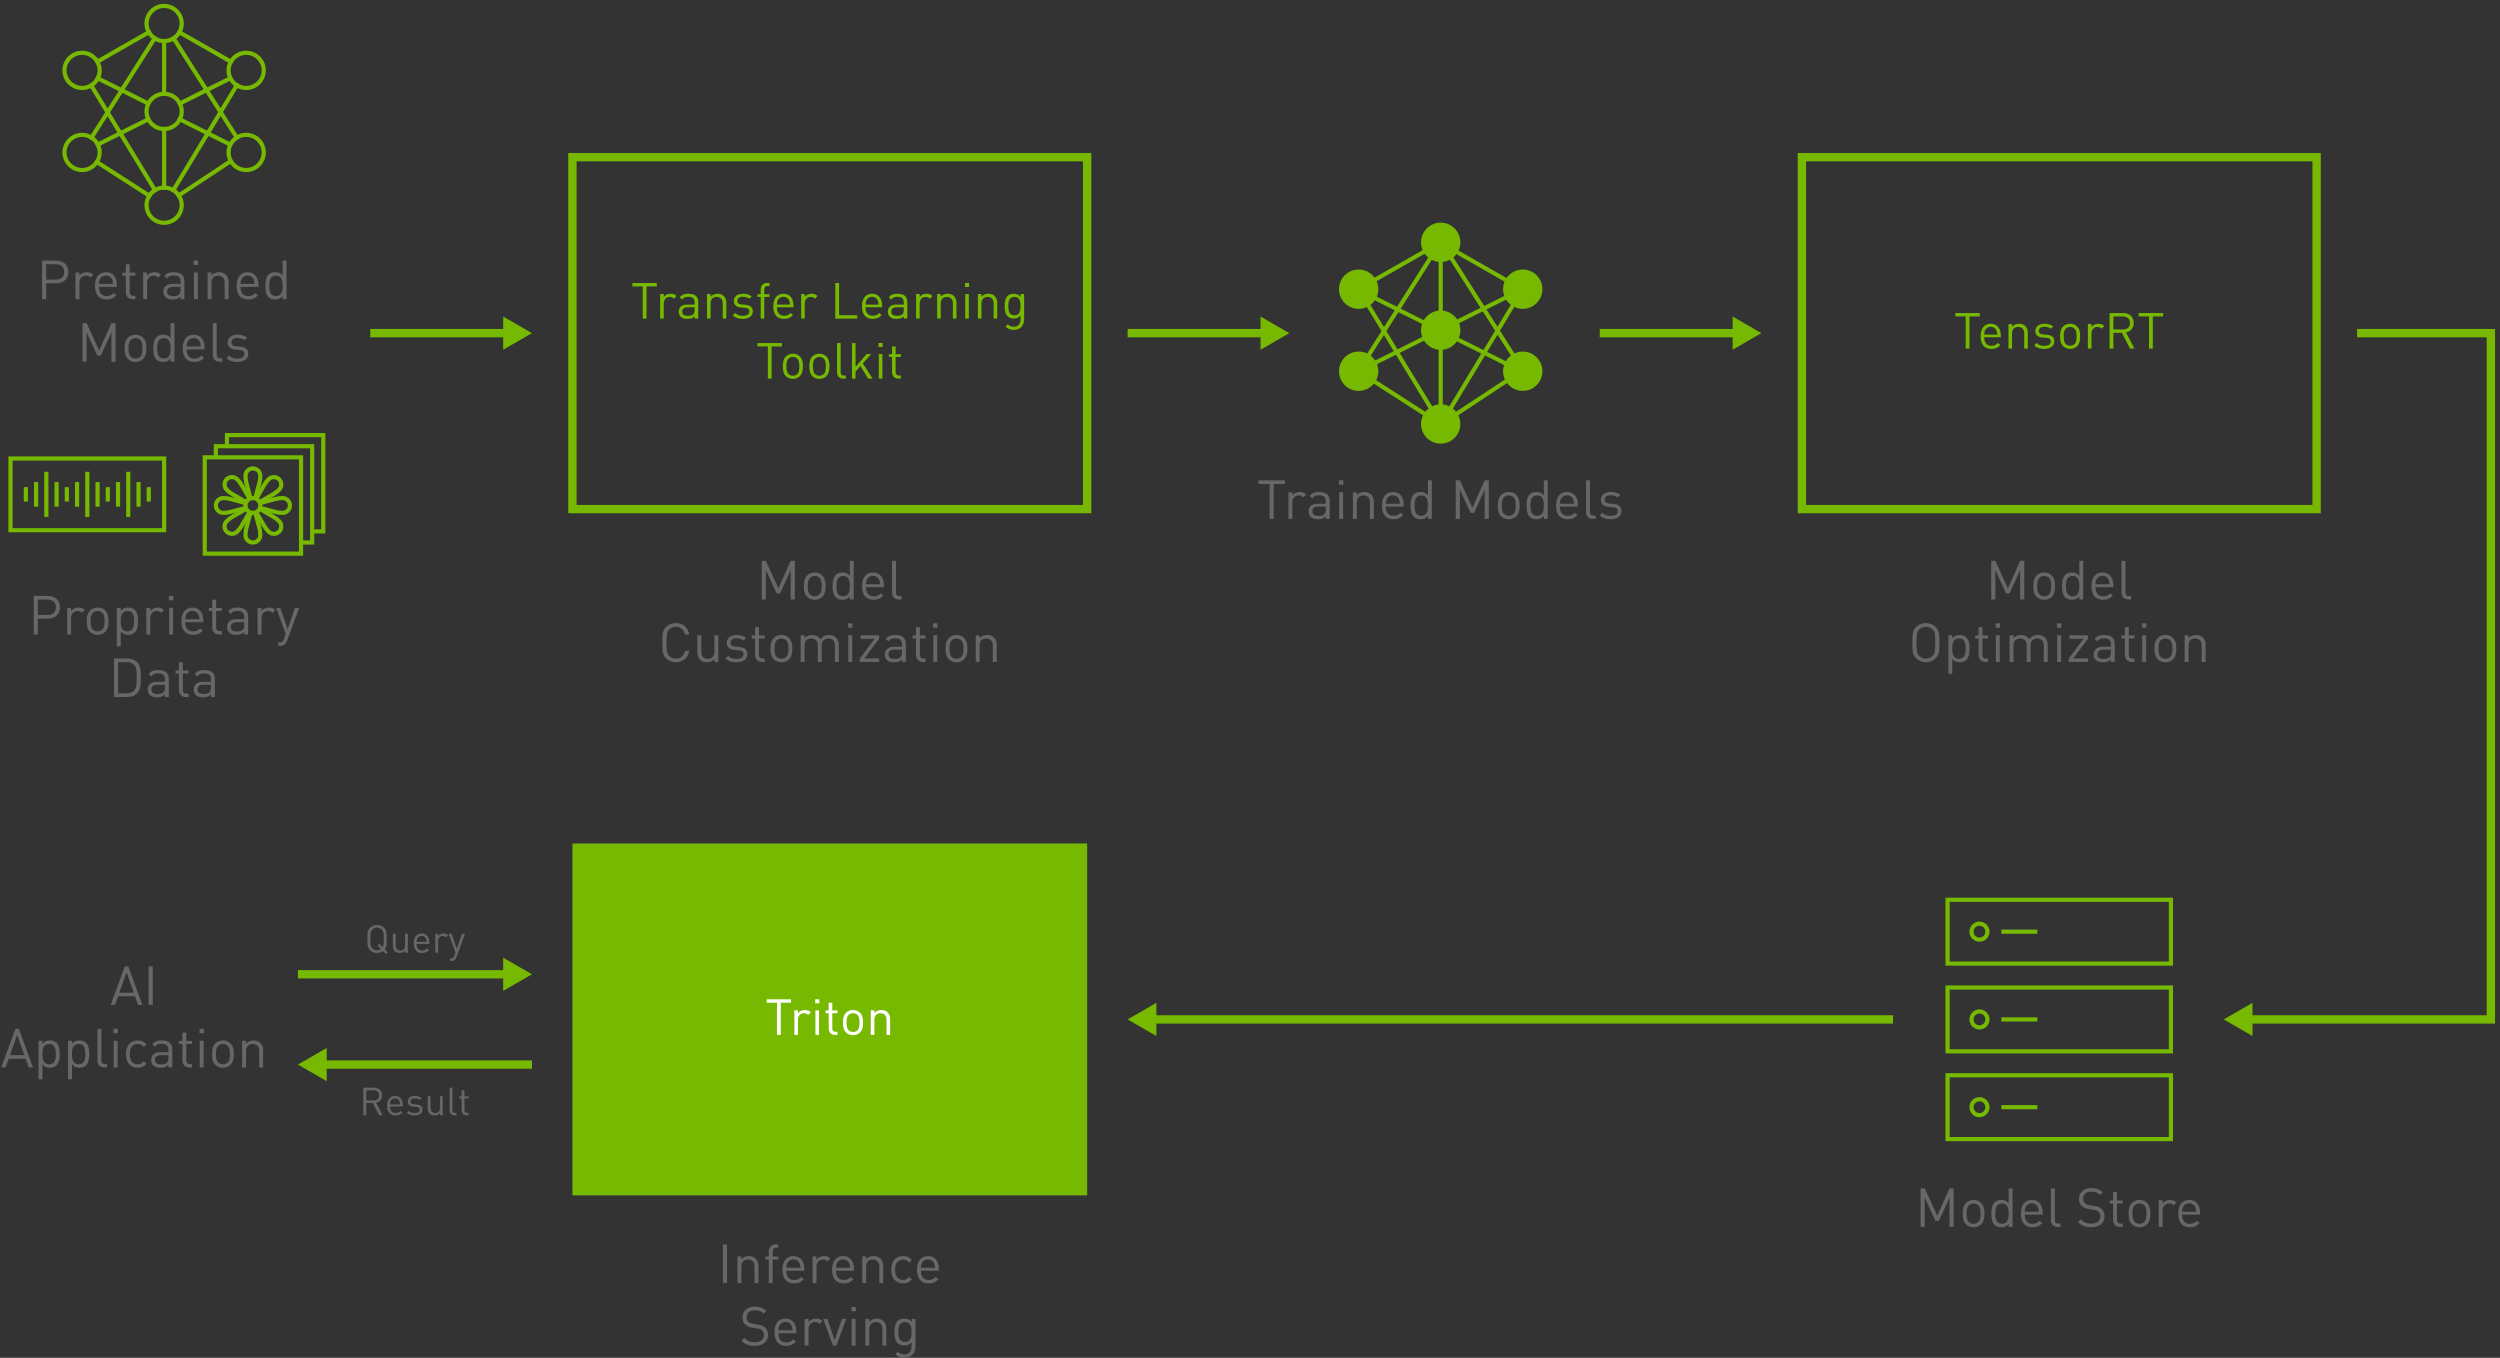 <?xml version="1.0" encoding="utf-8"?>
<!-- Generator: Adobe Illustrator 25.0.1, SVG Export Plug-In . SVG Version: 6.00 Build 0)  -->
<svg version="1.1" id="Layer_1" xmlns="http://www.w3.org/2000/svg" xmlns:xlink="http://www.w3.org/1999/xlink" x="0px" y="0px"
	 viewBox="0 0 600 325.871" style="enable-background:new 0 0 600 325.871;" xml:space="preserve">
<rect x="0" y="0" width="600" height="325.871" fill="#333333" stroke="none"/>
<style type="text/css">
	.st0{fill:#76B900;}
	.st1{fill:#676767;}
	.st2{fill:#FFFFFF;}
</style>
<g>
	<g>
		<path class="st0" d="M261.916,123.182H136.382V36.725h125.533V123.182z M138.382,121.182
			h121.533V38.725H138.382V121.182z"/>
	</g>
	<g>
		<path class="st0" d="M155.167,68.744v7.724h-0.912v-7.724h-2.471v-0.815h5.853v0.815
			H155.167z"/>
		<path class="st0" d="M161.73,71.694c-0.324-0.324-0.563-0.432-1.019-0.432
			c-0.864,0-1.416,0.684-1.416,1.583v3.622h-0.863v-5.9h0.863v0.72
			c0.324-0.492,0.972-0.792,1.655-0.792c0.563,0,0.995,0.132,1.415,0.552
			L161.73,71.694z"/>
		<path class="st0" d="M166.711,76.467v-0.563c-0.48,0.479-0.912,0.636-1.703,0.636
			c-0.816,0-1.295-0.156-1.667-0.54c-0.288-0.288-0.443-0.731-0.443-1.199
			c0-1.031,0.719-1.703,2.039-1.703h1.775v-0.563c0-0.864-0.432-1.296-1.511-1.296
			c-0.756,0-1.14,0.181-1.487,0.672l-0.588-0.54c0.528-0.684,1.127-0.875,2.087-0.875
			c1.583,0,2.363,0.684,2.363,1.967v4.006H166.711z M166.711,73.745h-1.655
			c-0.888,0-1.319,0.36-1.319,1.044s0.42,1.007,1.355,1.007
			c0.503,0,0.947-0.036,1.319-0.396c0.204-0.192,0.3-0.527,0.3-1.02V73.745z"/>
		<path class="st0" d="M173.455,76.467v-3.634c0-1.044-0.564-1.571-1.451-1.571
			c-0.888,0-1.463,0.54-1.463,1.571v3.634h-0.863v-5.9h0.863v0.647
			c0.42-0.479,0.996-0.72,1.655-0.72c0.636,0,1.151,0.191,1.511,0.552
			c0.419,0.407,0.611,0.959,0.611,1.643v3.778H173.455z"/>
		<path class="st0" d="M178.28,76.54c-0.996,0-1.775-0.229-2.423-0.852l0.576-0.576
			c0.468,0.492,1.104,0.684,1.835,0.684c0.972,0,1.571-0.348,1.571-1.043
			c0-0.516-0.3-0.804-0.983-0.863l-0.972-0.084
			c-1.151-0.097-1.763-0.612-1.763-1.584c0-1.079,0.911-1.727,2.17-1.727
			c0.84,0,1.595,0.204,2.123,0.636l-0.563,0.563
			c-0.42-0.324-0.96-0.468-1.571-0.468c-0.864,0-1.319,0.372-1.319,0.972
			c0,0.504,0.288,0.804,1.031,0.863l0.948,0.084
			c1.031,0.096,1.739,0.492,1.739,1.595
			C180.678,75.88,179.707,76.54,178.28,76.54z"/>
		<path class="st0" d="M183.428,71.262v5.205h-0.863v-5.205h-0.756v-0.66h0.756v-1.115
			c0-0.875,0.492-1.583,1.499-1.583h0.624V68.648h-0.468
			c-0.552,0-0.792,0.323-0.792,0.863v1.091h1.259v0.66H183.428z"/>
		<path class="st0" d="M186.452,73.745c0,1.296,0.612,2.039,1.739,2.039
			c0.684,0,1.08-0.204,1.547-0.672l0.588,0.516
			c-0.6,0.6-1.151,0.912-2.159,0.912c-1.559,0-2.579-0.936-2.579-3.022
			c0-1.907,0.924-3.022,2.423-3.022c1.523,0,2.423,1.104,2.423,2.854v0.396
			H186.452z M189.391,72.114c-0.228-0.54-0.756-0.888-1.379-0.888
			s-1.151,0.348-1.379,0.888c-0.132,0.323-0.156,0.504-0.18,0.983h3.118
			C189.546,72.618,189.522,72.437,189.391,72.114z"/>
		<path class="st0" d="M195.57,71.694c-0.324-0.324-0.563-0.432-1.019-0.432
			c-0.864,0-1.416,0.684-1.416,1.583v3.622h-0.863v-5.9h0.863v0.72
			c0.324-0.492,0.972-0.792,1.655-0.792c0.563,0,0.995,0.132,1.415,0.552
			L195.57,71.694z"/>
		<path class="st0" d="M200.468,76.467v-8.539h0.912v7.724h4.365v0.815H200.468z"/>
		<path class="st0" d="M207.728,73.745c0,1.296,0.612,2.039,1.739,2.039
			c0.684,0,1.08-0.204,1.547-0.672l0.588,0.516
			c-0.6,0.6-1.151,0.912-2.159,0.912c-1.559,0-2.579-0.936-2.579-3.022
			c0-1.907,0.924-3.022,2.423-3.022c1.523,0,2.423,1.104,2.423,2.854v0.396
			H207.728z M210.666,72.114c-0.228-0.54-0.756-0.888-1.379-0.888
			s-1.151,0.348-1.379,0.888c-0.132,0.323-0.156,0.504-0.18,0.983h3.118
			C210.822,72.618,210.798,72.437,210.666,72.114z"/>
		<path class="st0" d="M216.894,76.467v-0.563c-0.48,0.479-0.912,0.636-1.703,0.636
			c-0.816,0-1.295-0.156-1.667-0.54c-0.288-0.288-0.444-0.731-0.444-1.199
			c0-1.031,0.719-1.703,2.039-1.703h1.775v-0.563c0-0.864-0.432-1.296-1.511-1.296
			c-0.756,0-1.14,0.181-1.487,0.672l-0.588-0.54c0.528-0.684,1.127-0.875,2.087-0.875
			c1.583,0,2.363,0.684,2.363,1.967v4.006H216.894z M216.894,73.745h-1.655
			c-0.888,0-1.319,0.36-1.319,1.044s0.42,1.007,1.355,1.007
			c0.503,0,0.947-0.036,1.319-0.396c0.204-0.192,0.3-0.527,0.3-1.02V73.745z"
			/>
		<path class="st0" d="M223.158,71.694c-0.324-0.324-0.563-0.432-1.02-0.432
			c-0.863,0-1.415,0.684-1.415,1.583v3.622h-0.863v-5.9h0.863v0.72
			c0.324-0.492,0.972-0.792,1.655-0.792c0.563,0,0.995,0.132,1.415,0.552
			L223.158,71.694z"/>
		<path class="st0" d="M228.689,76.467v-3.634c0-1.044-0.564-1.571-1.451-1.571
			c-0.888,0-1.463,0.54-1.463,1.571v3.634h-0.863v-5.9h0.863v0.647
			c0.42-0.479,0.996-0.72,1.655-0.72c0.636,0,1.151,0.191,1.511,0.552
			c0.419,0.407,0.611,0.959,0.611,1.643v3.778H228.689z"/>
		<path class="st0" d="M231.607,68.887v-0.972h0.972v0.972H231.607z M231.656,76.467v-5.9
			h0.863v5.9H231.656z"/>
		<path class="st0" d="M238.47,76.467v-3.634c0-1.044-0.564-1.571-1.451-1.571
			c-0.888,0-1.463,0.54-1.463,1.571v3.634h-0.863v-5.9h0.863v0.647
			c0.42-0.479,0.996-0.72,1.655-0.72c0.636,0,1.151,0.191,1.511,0.552
			c0.419,0.407,0.611,0.959,0.611,1.643v3.778H238.47z"/>
		<path class="st0" d="M243.331,79.178c-0.887,0-1.379-0.229-2.002-0.792l0.563-0.552
			c0.432,0.384,0.731,0.588,1.415,0.588c1.14,0,1.619-0.804,1.619-1.812V75.688
			c-0.479,0.611-1.019,0.768-1.655,0.768c-0.6,0-1.116-0.216-1.427-0.528
			c-0.588-0.587-0.72-1.499-0.72-2.458c0-0.96,0.132-1.871,0.72-2.459
			c0.312-0.312,0.839-0.516,1.439-0.516c0.648,0,1.175,0.144,1.655,0.768v-0.695
			h0.852v6.08C245.79,78.111,244.878,79.178,243.331,79.178z M243.463,71.262
			c-1.284,0-1.475,1.104-1.475,2.207s0.191,2.206,1.475,2.206
			c1.283,0,1.463-1.103,1.463-2.206S244.746,71.262,243.463,71.262z"/>
		<path class="st0" d="M185.191,83.144v7.724h-0.911v-7.724h-2.471V82.329h5.853v0.815
			H185.191z"/>
		<path class="st0" d="M191.982,90.268c-0.408,0.407-0.971,0.672-1.691,0.672
			s-1.283-0.265-1.691-0.672c-0.6-0.611-0.72-1.439-0.72-2.351
			c0-0.912,0.12-1.739,0.72-2.351c0.408-0.408,0.971-0.672,1.691-0.672
			s1.283,0.264,1.691,0.672c0.6,0.611,0.72,1.438,0.72,2.351
			C192.702,88.829,192.582,89.657,191.982,90.268z M191.371,86.094
			c-0.276-0.275-0.66-0.432-1.08-0.432s-0.792,0.156-1.067,0.432
			c-0.432,0.432-0.48,1.163-0.48,1.823c0,0.659,0.048,1.391,0.48,1.823
			c0.276,0.275,0.647,0.432,1.067,0.432s0.804-0.156,1.08-0.432
			c0.432-0.433,0.468-1.164,0.468-1.823
			C191.838,87.258,191.802,86.526,191.371,86.094z"/>
		<path class="st0" d="M198.342,90.268c-0.408,0.407-0.971,0.672-1.691,0.672
			s-1.283-0.265-1.691-0.672c-0.6-0.611-0.72-1.439-0.72-2.351
			c0-0.912,0.12-1.739,0.72-2.351c0.408-0.408,0.971-0.672,1.691-0.672
			s1.283,0.264,1.691,0.672c0.6,0.611,0.72,1.438,0.72,2.351
			C199.062,88.829,198.942,89.657,198.342,90.268z M197.731,86.094
			c-0.276-0.275-0.66-0.432-1.08-0.432s-0.792,0.156-1.067,0.432
			c-0.432,0.432-0.48,1.163-0.48,1.823c0,0.659,0.048,1.391,0.48,1.823
			c0.276,0.275,0.647,0.432,1.067,0.432s0.804-0.156,1.08-0.432
			c0.432-0.433,0.468-1.164,0.468-1.823
			C198.199,87.258,198.163,86.526,197.731,86.094z"/>
		<path class="st0" d="M202.387,90.868c-1.032,0-1.499-0.672-1.499-1.571V82.329h0.863v6.932
			c0,0.576,0.192,0.864,0.792,0.864h0.468v0.743H202.387z"/>
		<path class="st0" d="M208.362,90.868l-1.871-3.022l-1.151,1.319v1.703h-0.863V82.329h0.863
			v5.709l2.663-3.07h1.08l-2.003,2.255l2.351,3.646H208.362z"/>
		<path class="st0" d="M210.86,83.288v-0.972h0.972v0.972H210.86z M210.908,90.868v-5.9
			h0.863v5.9H210.908z"/>
		<path class="st0" d="M215.599,90.868c-1.007,0-1.511-0.708-1.511-1.583v-3.622h-0.744
			v-0.66h0.744v-1.847h0.864v1.847h1.259v0.66h-1.259v3.598
			c0,0.54,0.252,0.864,0.804,0.864h0.456v0.743H215.599z"/>
	</g>
</g>
<g>
	<path class="st1" d="M13.545,67.991h-2.457v3.809h-0.988v-9.256h3.445
		c1.69,0,2.86,1.053,2.86,2.717C16.405,66.925,15.235,67.991,13.545,67.991z
		 M13.454,63.428h-2.366v3.679h2.366c1.157,0,1.963-0.624,1.963-1.846
		C15.417,64.039,14.611,63.428,13.454,63.428z"/>
	<path class="st1" d="M21.696,66.626c-0.351-0.351-0.611-0.468-1.105-0.468
		c-0.936,0-1.534,0.741-1.534,1.716v3.926h-0.936v-6.396h0.936v0.78
		c0.351-0.533,1.053-0.858,1.794-0.858c0.611,0,1.079,0.143,1.534,0.598
		L21.696,66.626z"/>
	<path class="st1" d="M23.736,68.849c0,1.404,0.663,2.21,1.885,2.21
		c0.741,0,1.17-0.221,1.677-0.728l0.637,0.559
		c-0.65,0.65-1.248,0.988-2.34,0.988c-1.69,0-2.795-1.014-2.795-3.276
		c0-2.067,1.001-3.276,2.626-3.276c1.651,0,2.626,1.196,2.626,3.094v0.429H23.736z
		 M26.921,67.081c-0.247-0.585-0.819-0.962-1.495-0.962
		c-0.676,0-1.248,0.377-1.495,0.962c-0.143,0.351-0.169,0.546-0.195,1.066h3.38
		C27.091,67.627,27.064,67.432,26.921,67.081z"/>
	<path class="st1" d="M31.835,71.8c-1.092,0-1.638-0.767-1.638-1.716v-3.926h-0.806
		v-0.715h0.806v-2.002h0.936v2.002h1.365v0.715h-1.365v3.9
		c0,0.585,0.273,0.936,0.871,0.936h0.494v0.806H31.835z"/>
	<path class="st1" d="M37.933,66.626c-0.351-0.351-0.611-0.468-1.105-0.468
		c-0.936,0-1.534,0.741-1.534,1.716v3.926h-0.936v-6.396h0.936v0.78
		c0.351-0.533,1.053-0.858,1.794-0.858c0.611,0,1.079,0.143,1.534,0.598
		L37.933,66.626z"/>
	<path class="st1" d="M43.328,71.8v-0.611c-0.52,0.52-0.988,0.689-1.846,0.689
		c-0.884,0-1.404-0.169-1.807-0.585c-0.312-0.312-0.481-0.793-0.481-1.3
		c0-1.118,0.78-1.846,2.21-1.846h1.924v-0.611c0-0.936-0.468-1.404-1.638-1.404
		c-0.819,0-1.235,0.195-1.612,0.728l-0.637-0.585
		c0.572-0.741,1.222-0.949,2.262-0.949c1.716,0,2.561,0.741,2.561,2.132v4.342
		H43.328z M43.328,68.849h-1.794c-0.962,0-1.43,0.39-1.43,1.131
		c0,0.741,0.455,1.092,1.469,1.092c0.546,0,1.027-0.039,1.43-0.429
		c0.221-0.208,0.325-0.572,0.325-1.105V68.849z"/>
	<path class="st1" d="M46.486,63.584v-1.053h1.053v1.053H46.486z M46.538,71.8v-6.396
		h0.936v6.396H46.538z"/>
	<path class="st1" d="M53.922,71.8v-3.939c0-1.131-0.611-1.703-1.573-1.703
		c-0.962,0-1.586,0.585-1.586,1.703v3.939h-0.936v-6.396h0.936v0.702
		c0.455-0.52,1.079-0.78,1.794-0.78c0.689,0,1.248,0.208,1.638,0.598
		c0.455,0.442,0.663,1.04,0.663,1.781v4.095H53.922z"/>
	<path class="st1" d="M57.718,68.849c0,1.404,0.663,2.21,1.885,2.21
		c0.741,0,1.17-0.221,1.677-0.728l0.637,0.559
		c-0.65,0.65-1.248,0.988-2.34,0.988c-1.69,0-2.795-1.014-2.795-3.276
		c0-2.067,1.001-3.276,2.626-3.276c1.651,0,2.626,1.196,2.626,3.094v0.429H57.718z
		 M60.903,67.081c-0.247-0.585-0.819-0.962-1.495-0.962
		c-0.676,0-1.248,0.377-1.495,0.962c-0.143,0.351-0.169,0.546-0.195,1.066h3.38
		C61.072,67.627,61.046,67.432,60.903,67.081z"/>
	<path class="st1" d="M67.845,71.8v-0.767c-0.52,0.676-1.118,0.845-1.82,0.845
		c-0.65,0-1.222-0.221-1.56-0.559c-0.65-0.65-0.78-1.716-0.78-2.717
		s0.13-2.067,0.78-2.717c0.338-0.338,0.91-0.559,1.56-0.559
		c0.702,0,1.287,0.156,1.807,0.819v-3.601h0.936v9.256H67.845z M66.233,66.158
		c-1.391,0-1.612,1.196-1.612,2.444s0.221,2.444,1.612,2.444
		c1.391,0,1.599-1.196,1.599-2.444S67.624,66.158,66.233,66.158z"/>
	<path class="st1" d="M26.74,86.8v-7.033l-2.535,5.577h-0.845l-2.574-5.577v7.033
		h-0.988V77.544h0.988l3.016,6.565l2.938-6.565h0.988v9.256H26.74z"/>
	<path class="st1" d="M34.345,86.151c-0.442,0.442-1.053,0.728-1.833,0.728
		c-0.78,0-1.391-0.286-1.833-0.728c-0.65-0.663-0.78-1.56-0.78-2.548
		c0-0.988,0.13-1.885,0.78-2.548c0.442-0.442,1.053-0.728,1.833-0.728
		c0.78,0,1.391,0.286,1.833,0.728c0.65,0.663,0.78,1.56,0.78,2.548
		C35.125,84.591,34.995,85.487,34.345,86.151z M33.682,81.626
		c-0.299-0.299-0.715-0.468-1.17-0.468c-0.455,0-0.858,0.169-1.157,0.468
		c-0.468,0.468-0.52,1.261-0.52,1.976c0,0.715,0.052,1.508,0.52,1.976
		c0.299,0.299,0.702,0.468,1.157,0.468c0.455,0,0.871-0.169,1.17-0.468
		c0.468-0.468,0.507-1.261,0.507-1.976C34.188,82.887,34.149,82.094,33.682,81.626z
		"/>
	<path class="st1" d="M40.949,86.8v-0.767c-0.52,0.676-1.118,0.845-1.82,0.845
		c-0.65,0-1.222-0.221-1.56-0.559c-0.65-0.65-0.78-1.716-0.78-2.717
		s0.13-2.067,0.78-2.717c0.338-0.338,0.91-0.559,1.56-0.559
		c0.702,0,1.287,0.156,1.807,0.819V77.544h0.936v9.256H40.949z M39.336,81.158
		c-1.391,0-1.612,1.196-1.612,2.444s0.221,2.444,1.612,2.444
		c1.391,0,1.599-1.196,1.599-2.444S40.728,81.158,39.336,81.158z"/>
	<path class="st1" d="M44.796,83.849c0,1.404,0.663,2.21,1.885,2.21
		c0.741,0,1.17-0.221,1.677-0.728l0.637,0.559
		c-0.65,0.65-1.248,0.988-2.34,0.988c-1.69,0-2.795-1.014-2.795-3.276
		c0-2.067,1.001-3.276,2.626-3.276c1.651,0,2.626,1.196,2.626,3.094v0.429H44.796z
		 M47.982,82.081c-0.247-0.585-0.819-0.962-1.495-0.962
		c-0.676,0-1.248,0.377-1.495,0.962c-0.143,0.351-0.169,0.546-0.195,1.066h3.38
		C48.151,82.627,48.125,82.432,47.982,82.081z"/>
	<path class="st1" d="M52.7,86.8c-1.118,0-1.625-0.728-1.625-1.703V77.544h0.936v7.514
		c0,0.624,0.208,0.936,0.858,0.936h0.507v0.806H52.7z"/>
	<path class="st1" d="M56.978,86.879c-1.079,0-1.924-0.247-2.626-0.923l0.624-0.624
		c0.507,0.533,1.196,0.741,1.989,0.741c1.053,0,1.703-0.377,1.703-1.131
		c0-0.559-0.325-0.871-1.066-0.936l-1.053-0.091
		c-1.248-0.104-1.911-0.663-1.911-1.716c0-1.17,0.988-1.872,2.353-1.872
		c0.91,0,1.729,0.221,2.301,0.689l-0.611,0.611
		c-0.455-0.351-1.04-0.507-1.703-0.507c-0.936,0-1.43,0.403-1.43,1.053
		c0,0.546,0.312,0.871,1.118,0.936l1.027,0.091
		c1.118,0.104,1.885,0.533,1.885,1.729C59.578,86.163,58.525,86.879,56.978,86.879
		z"/>
</g>
<g>
	<path class="st1" d="M11.543,148.474H9.086v3.809H8.098v-9.256h3.445
		c1.69,0,2.86,1.053,2.86,2.717S13.233,148.474,11.543,148.474z M11.452,143.911
		H9.086v3.679h2.366c1.157,0,1.963-0.624,1.963-1.846
		C13.415,144.522,12.609,143.911,11.452,143.911z"/>
	<path class="st1" d="M19.694,147.109c-0.351-0.351-0.611-0.468-1.105-0.468
		c-0.936,0-1.534,0.741-1.534,1.716v3.926h-0.936v-6.396h0.936v0.78
		c0.351-0.533,1.053-0.858,1.794-0.858c0.611,0,1.079,0.143,1.534,0.598
		L19.694,147.109z"/>
	<path class="st1" d="M25.258,151.633c-0.442,0.442-1.053,0.728-1.833,0.728
		c-0.78,0-1.391-0.286-1.833-0.728c-0.65-0.663-0.78-1.56-0.78-2.548
		c0-0.988,0.13-1.885,0.78-2.548c0.442-0.442,1.053-0.728,1.833-0.728
		c0.78,0,1.391,0.286,1.833,0.728c0.65,0.663,0.78,1.56,0.78,2.548
		C26.038,150.073,25.908,150.97,25.258,151.633z M24.595,147.109
		c-0.299-0.299-0.715-0.468-1.17-0.468c-0.455,0-0.858,0.169-1.157,0.468
		c-0.468,0.468-0.52,1.261-0.52,1.976c0,0.715,0.052,1.508,0.52,1.976
		c0.299,0.299,0.702,0.468,1.157,0.468c0.455,0,0.871-0.169,1.17-0.468
		c0.468-0.468,0.507-1.261,0.507-1.976C25.102,148.37,25.062,147.577,24.595,147.109
		z"/>
	<path class="st1" d="M32.343,151.802c-0.338,0.338-0.91,0.559-1.56,0.559
		c-0.702,0-1.287-0.169-1.807-0.832v3.614h-0.936v-9.257h0.936v0.754
		c0.52-0.676,1.105-0.832,1.807-0.832c0.65,0,1.222,0.221,1.56,0.559
		c0.65,0.65,0.78,1.716,0.78,2.717S32.993,151.153,32.343,151.802z
		 M30.588,146.641c-1.391,0-1.612,1.196-1.612,2.444s0.221,2.444,1.612,2.444
		s1.599-1.196,1.599-2.444S31.979,146.641,30.588,146.641z"/>
	<path class="st1" d="M38.7,147.109c-0.351-0.351-0.611-0.468-1.105-0.468
		c-0.936,0-1.534,0.741-1.534,1.716v3.926h-0.936v-6.396h0.936v0.78
		c0.351-0.533,1.053-0.858,1.794-0.858c0.611,0,1.079,0.143,1.534,0.598
		L38.7,147.109z"/>
	<path class="st1" d="M40.545,144.067v-1.053h1.053v1.053H40.545z M40.597,152.283v-6.396
		h0.936v6.396H40.597z"/>
	<path class="st1" d="M44.471,149.332c0,1.404,0.663,2.21,1.885,2.21
		c0.741,0,1.17-0.221,1.677-0.728l0.637,0.559
		c-0.65,0.65-1.248,0.988-2.34,0.988c-1.69,0-2.795-1.014-2.795-3.276
		c0-2.067,1.001-3.276,2.626-3.276c1.651,0,2.626,1.196,2.626,3.094v0.429H44.471z
		 M47.657,147.564c-0.247-0.585-0.819-0.962-1.495-0.962
		c-0.676,0-1.248,0.377-1.495,0.962c-0.143,0.351-0.169,0.546-0.195,1.066h3.38
		C47.826,148.11,47.799,147.915,47.657,147.564z"/>
	<path class="st1" d="M52.571,152.283c-1.092,0-1.638-0.767-1.638-1.716v-3.926h-0.806
		v-0.715h0.806v-2.002h0.936v2.002h1.365v0.715h-1.365v3.9
		c0,0.585,0.273,0.936,0.871,0.936h0.494v0.806H52.571z"/>
	<path class="st1" d="M58.616,152.283v-0.611c-0.52,0.52-0.988,0.689-1.846,0.689
		c-0.884,0-1.404-0.169-1.807-0.585c-0.312-0.312-0.481-0.793-0.481-1.3
		c0-1.118,0.78-1.846,2.21-1.846h1.924v-0.611c0-0.936-0.468-1.404-1.638-1.404
		c-0.819,0-1.235,0.195-1.612,0.728l-0.637-0.585
		c0.572-0.741,1.222-0.949,2.262-0.949c1.716,0,2.561,0.741,2.561,2.132v4.342
		H58.616z M58.616,149.332h-1.794c-0.962,0-1.43,0.39-1.43,1.131
		c0,0.741,0.455,1.092,1.469,1.092c0.546,0,1.027-0.039,1.43-0.429
		c0.221-0.208,0.325-0.572,0.325-1.105V149.332z"/>
	<path class="st1" d="M65.401,147.109c-0.351-0.351-0.611-0.468-1.105-0.468
		c-0.936,0-1.534,0.741-1.534,1.716v3.926h-0.936v-6.396h0.936v0.78
		c0.351-0.533,1.053-0.858,1.794-0.858c0.611,0,1.079,0.143,1.534,0.598
		L65.401,147.109z"/>
	<path class="st1" d="M68.885,153.83c-0.13,0.351-0.273,0.585-0.455,0.754
		c-0.338,0.325-0.793,0.442-1.248,0.442h-0.403v-0.832h0.286
		c0.65,0,0.845-0.208,1.053-0.793l0.455-1.248l-2.301-6.267h1.014l1.755,5.135
		l1.742-5.135h1.014L68.885,153.83z"/>
	<path class="st1" d="M32.882,166.425c-0.559,0.559-1.378,0.858-2.34,0.858h-3.172v-9.256
		h3.172c0.962,0,1.781,0.299,2.34,0.858c0.962,0.962,0.91,2.379,0.91,3.666
		C33.792,163.838,33.844,165.463,32.882,166.425z M32.193,159.587
		c-0.481-0.494-1.105-0.676-1.82-0.676h-2.015v7.488h2.015
		c0.715,0,1.339-0.182,1.82-0.676c0.637-0.663,0.611-2.041,0.611-3.172
		C32.804,161.42,32.83,160.25,32.193,159.587z"/>
	<path class="st1" d="M39.577,167.283v-0.611c-0.52,0.52-0.988,0.689-1.846,0.689
		c-0.884,0-1.404-0.169-1.807-0.585c-0.312-0.312-0.481-0.793-0.481-1.3
		c0-1.118,0.78-1.846,2.21-1.846h1.924v-0.611c0-0.936-0.468-1.404-1.638-1.404
		c-0.819,0-1.235,0.195-1.612,0.728l-0.637-0.585
		c0.572-0.741,1.222-0.949,2.262-0.949c1.716,0,2.562,0.741,2.562,2.132v4.342
		H39.577z M39.577,164.332h-1.794c-0.962,0-1.43,0.39-1.43,1.131
		c0,0.741,0.455,1.092,1.469,1.092c0.546,0,1.027-0.039,1.43-0.429
		c0.221-0.208,0.325-0.572,0.325-1.105V164.332z"/>
	<path class="st1" d="M44.582,167.283c-1.092,0-1.638-0.767-1.638-1.716v-3.926h-0.806
		v-0.715h0.806v-2.002h0.936v2.002h1.365v0.715h-1.365v3.9
		c0,0.585,0.273,0.936,0.871,0.936h0.494v0.806H44.582z"/>
	<path class="st1" d="M50.626,167.283v-0.611c-0.52,0.52-0.988,0.689-1.846,0.689
		c-0.884,0-1.404-0.169-1.807-0.585c-0.312-0.312-0.481-0.793-0.481-1.3
		c0-1.118,0.78-1.846,2.21-1.846h1.924v-0.611c0-0.936-0.468-1.404-1.638-1.404
		c-0.819,0-1.235,0.195-1.612,0.728l-0.637-0.585
		c0.572-0.741,1.222-0.949,2.262-0.949c1.716,0,2.561,0.741,2.561,2.132v4.342
		H50.626z M50.626,164.332h-1.794c-0.962,0-1.43,0.39-1.43,1.131
		c0,0.741,0.455,1.092,1.469,1.092c0.546,0,1.027-0.039,1.43-0.429
		c0.221-0.208,0.325-0.572,0.325-1.105V164.332z"/>
</g>
<g>
	<g>
		<polygon class="st0" points="78.087,128.036 74.92,128.036 74.92,127.036 77.087,127.036 
			77.087,104.922 54.973,104.922 54.973,107.09 53.973,107.09 53.973,103.922 
			78.087,103.922 		"/>
	</g>
	<g>
		<polygon class="st0" points="75.42,130.703 72.253,130.703 72.253,129.703 74.42,129.703 
			74.42,107.59 52.306,107.59 52.306,109.757 51.306,109.757 51.306,106.59 
			75.42,106.59 		"/>
	</g>
	<g>
		<path class="st0" d="M72.753,133.371H48.639v-24.114H72.753V133.371z M49.639,132.371H71.753
			v-22.114H49.639V132.371z"/>
	</g>
	<g>
		<path class="st0" d="M60.696,123.591c-1.256,0-2.278-1.022-2.278-2.278
			c0-1.256,1.022-2.278,2.278-2.278s2.278,1.022,2.278,2.278
			C62.974,122.57,61.952,123.591,60.696,123.591z M60.696,120.035
			c-0.705,0-1.278,0.573-1.278,1.278c0,0.705,0.573,1.278,1.278,1.278
			s1.278-0.573,1.278-1.278C61.974,120.609,61.401,120.035,60.696,120.035z"/>
	</g>
	<g>
		<path class="st0" d="M61.807,119.513l-0.966-0.259l0.92-3.435
			c0.141-0.527,0.213-1.071,0.213-1.618c0-0.705-0.573-1.278-1.278-1.278
			s-1.278,0.573-1.278,1.278c0,0.547,0.072,1.091,0.213,1.618l0.92,3.435
			l-0.966,0.259l-0.92-3.435c-0.164-0.611-0.247-1.243-0.247-1.877
			c0-1.256,1.022-2.278,2.278-2.278s2.278,1.022,2.278,2.278
			c0,0.634-0.083,1.266-0.247,1.877L61.807,119.513z"/>
	</g>
	<g>
		<path class="st0" d="M58.638,120.826l-3.08-1.778c-0.549-0.317-1.054-0.705-1.502-1.153
			c-0.888-0.888-0.888-2.333,0-3.222c0.888-0.888,2.333-0.889,3.221,0
			c0.448,0.448,0.836,0.954,1.153,1.502l1.778,3.08l-0.866,0.5l-1.778-3.08
			c-0.273-0.473-0.607-0.909-0.994-1.295c-0.498-0.498-1.309-0.499-1.807,0
			c-0.499,0.499-0.499,1.309,0,1.808c0.386,0.386,0.822,0.721,1.295,0.994
			l3.08,1.778L58.638,120.826z"/>
	</g>
	<g>
		<path class="st0" d="M53.584,123.591c-1.256,0-2.278-1.022-2.278-2.278
			c0-1.256,1.022-2.278,2.278-2.278c0.632,0,1.264,0.083,1.877,0.247l3.435,0.92
			l-0.259,0.966l-3.435-0.92c-0.529-0.141-1.074-0.213-1.619-0.213
			c-0.705,0-1.278,0.573-1.278,1.278c0,0.705,0.573,1.278,1.278,1.278
			c0.547,0,1.091-0.072,1.619-0.213l3.435-0.92l0.259,0.966l-3.435,0.92
			C54.85,123.508,54.218,123.591,53.584,123.591z"/>
	</g>
	<g>
		<path class="st0" d="M55.667,128.619c-0.583,0-1.167-0.222-1.611-0.666
			c-0.888-0.888-0.888-2.333,0-3.222c0.448-0.448,0.953-0.835,1.502-1.153
			l3.08-1.778l0.5,0.866l-3.08,1.778c-0.473,0.273-0.909,0.608-1.295,0.994
			c-0.499,0.499-0.499,1.309,0,1.808c0.498,0.498,1.309,0.497,1.807,0
			c0.386-0.386,0.721-0.822,0.994-1.295l1.778-3.08l0.866,0.5l-1.778,3.08
			c-0.317,0.548-0.705,1.054-1.153,1.502
			C56.834,128.397,56.25,128.619,55.667,128.619z"/>
	</g>
	<g>
		<path class="st0" d="M60.696,130.703c-1.256,0-2.278-1.022-2.278-2.278
			c0-0.634,0.083-1.266,0.247-1.877l0.92-3.435l0.966,0.259l-0.92,3.435
			c-0.141,0.527-0.213,1.071-0.213,1.618c0,0.705,0.573,1.278,1.278,1.278
			s1.278-0.573,1.278-1.278c0-0.547-0.072-1.091-0.213-1.618l-0.92-3.435
			l0.966-0.259l0.92,3.435c0.164,0.611,0.247,1.243,0.247,1.877
			C62.974,129.681,61.952,130.703,60.696,130.703z"/>
	</g>
	<g>
		<path class="st0" d="M65.725,128.619c-0.583,0-1.167-0.222-1.611-0.666
			c-0.448-0.449-0.836-0.954-1.152-1.502l-1.778-3.08l0.866-0.5l1.778,3.08
			c0.273,0.473,0.607,0.908,0.994,1.295c0.498,0.498,1.309,0.498,1.807,0
			c0.499-0.499,0.499-1.309,0-1.808c-0.386-0.386-0.822-0.72-1.295-0.994
			l-3.08-1.778l0.5-0.866l3.08,1.778c0.549,0.317,1.054,0.705,1.502,1.153
			c0.888,0.888,0.888,2.333,0,3.222C66.892,128.398,66.309,128.619,65.725,128.619z"/>
	</g>
	<g>
		<path class="st0" d="M67.808,123.591c-0.634,0-1.266-0.083-1.877-0.247l-3.435-0.92
			l0.259-0.966l3.435,0.92c0.527,0.141,1.071,0.213,1.618,0.213
			c0.705,0,1.278-0.573,1.278-1.278c0-0.705-0.573-1.278-1.278-1.278
			c-0.545,0-1.09,0.072-1.619,0.213l-3.435,0.92l-0.259-0.966l3.435-0.92
			c0.613-0.164,1.245-0.247,1.877-0.247c1.256,0,2.278,1.022,2.278,2.278
			C70.086,122.57,69.064,123.591,67.808,123.591z"/>
	</g>
	<g>
		<path class="st0" d="M62.754,120.826l-0.5-0.866l3.08-1.778
			c0.473-0.273,0.909-0.607,1.295-0.994c0.499-0.499,0.499-1.309,0-1.808
			c-0.498-0.498-1.31-0.498-1.808,0c-0.386,0.387-0.721,0.823-0.993,1.295
			l-1.778,3.08l-0.866-0.5l1.778-3.08c0.316-0.548,0.704-1.054,1.152-1.502
			c0.888-0.888,2.334-0.889,3.222,0c0.888,0.888,0.888,2.333,0,3.222
			c-0.448,0.448-0.953,0.836-1.502,1.153L62.754,120.826z"/>
	</g>
</g>
<g>
	<g>
		<path class="st0" d="M39.89,127.75H2.019v-18.207h37.871V127.75z M3.019,126.75h35.871
			v-16.207H3.019V126.75z"/>
	</g>
	<g>
		<rect x="10.622" y="113.23" class="st0" width="1" height="10.833"/>
	</g>
	<g>
		<rect x="8.164" y="115.688" class="st0" width="1" height="5.917"/>
	</g>
	<g>
		<rect x="5.706" y="116.917" class="st0" width="1" height="3.458"/>
	</g>
	<g>
		<rect x="13.081" y="115.688" class="st0" width="1" height="5.917"/>
	</g>
	<g>
		<rect x="15.539" y="116.917" class="st0" width="1" height="3.458"/>
	</g>
	<g>
		<rect x="20.455" y="113.23" class="st0" width="1" height="10.833"/>
	</g>
	<g>
		<rect x="17.997" y="115.688" class="st0" width="1" height="5.917"/>
	</g>
	<g>
		<rect x="22.913" y="115.688" class="st0" width="1" height="5.917"/>
	</g>
	<g>
		<rect x="25.371" y="116.917" class="st0" width="1" height="3.458"/>
	</g>
	<g>
		<rect x="30.287" y="113.23" class="st0" width="1" height="10.833"/>
	</g>
	<g>
		<rect x="27.829" y="115.688" class="st0" width="1" height="5.917"/>
	</g>
	<g>
		<rect x="32.745" y="115.688" class="st0" width="1" height="5.917"/>
	</g>
	<g>
		<rect x="35.203" y="116.917" class="st0" width="1" height="3.458"/>
	</g>
</g>
<g>
	<g>
		
			<rect x="21.955" y="10.759" transform="matrix(0.868 -0.496 0.496 0.868 -1.691 16.149)" class="st0" width="15.209" height="1"/>
	</g>
	<g>
		<rect x="38.89" y="9.361" class="st0" width="1" height="13.659"/>
	</g>
	<g>
		<rect x="38.89" y="30.459" class="st0" width="1" height="15.065"/>
	</g>
	<g>
		
			<rect x="22.256" y="31.161" transform="matrix(0.894 -0.447 0.447 0.894 -11.04 16.557)" class="st0" width="14.583" height="1"/>
	</g>
	<g>
		
			<rect x="29.046" y="14.526" transform="matrix(0.447 -0.894 0.894 0.447 -3.181 38.488)" class="st0" width="1" height="14.582"/>
	</g>
	<g>
		
			<rect x="29.044" y="34.927" transform="matrix(0.541 -0.841 0.841 0.541 -22.531 44.561)" class="st0" width="1" height="15.976"/>
	</g>
	<g>
		
			<rect x="29.044" y="17.849" transform="matrix(0.854 -0.52 0.52 0.854 -12.886 20.183)" class="st0" width="1" height="30.439"/>
	</g>
	<g>
		
			<rect x="14.884" y="20.634" transform="matrix(0.537 -0.844 0.844 0.537 -4.156 34.697)" class="st0" width="29.293" height="1"/>
	</g>
	<g>
		
			<rect x="48.752" y="3.671" transform="matrix(0.496 -0.868 0.868 0.496 15.025 48.443)" class="st0" width="1" height="15.211"/>
	</g>
	<g>
		
			<rect x="48.512" y="24.509" transform="matrix(0.447 -0.894 0.894 0.447 -1.126 61.278)" class="st0" width="1" height="14.082"/>
	</g>
	<g>
		
			<rect x="41.961" y="21.368" transform="matrix(0.894 -0.447 0.447 0.894 -4.593 24.281)" class="st0" width="14.342" height="1"/>
	</g>
	<g>
		
			<rect x="41.193" y="42.373" transform="matrix(0.834 -0.551 0.551 0.834 -15.51 34.129)" class="st0" width="15.684" height="1"/>
	</g>
	<g>
		
			<rect x="33.978" y="32.543" transform="matrix(0.518 -0.856 0.856 0.518 -4.541 58.03)" class="st0" width="30.438" height="1"/>
	</g>
	<g>
		
			<rect x="48.737" y="6.489" transform="matrix(0.844 -0.537 0.537 0.844 -3.638 29.736)" class="st0" width="1" height="29.251"/>
	</g>
	<g>
		<path class="st0" d="M39.39,53.964c-2.603,0-4.72-2.117-4.72-4.72
			s2.117-4.72,4.72-4.72s4.72,2.117,4.72,4.72S41.993,53.964,39.39,53.964z
			 M39.39,45.525c-2.051,0-3.72,1.668-3.72,3.72s1.668,3.72,3.72,3.72
			s3.72-1.668,3.72-3.72S41.441,45.525,39.39,45.525z"/>
	</g>
	<g>
		<path class="st0" d="M39.39,31.459c-2.603,0-4.72-2.117-4.72-4.72
			s2.117-4.72,4.72-4.72s4.72,2.117,4.72,4.72S41.993,31.459,39.39,31.459z
			 M39.39,23.02c-2.051,0-3.72,1.668-3.72,3.72s1.668,3.72,3.72,3.72
			s3.72-1.668,3.72-3.72S41.441,23.02,39.39,23.02z"/>
	</g>
	<g>
		<path class="st0" d="M39.39,10.361c-2.603,0-4.72-2.117-4.72-4.72
			s2.117-4.72,4.72-4.72s4.72,2.117,4.72,4.72S41.993,10.361,39.39,10.361z
			 M39.39,1.921c-2.051,0-3.72,1.668-3.72,3.72s1.668,3.72,3.72,3.72
			s3.72-1.668,3.72-3.72S41.441,1.921,39.39,1.921z"/>
	</g>
	<g>
		<path class="st0" d="M59.082,21.613c-2.603,0-4.72-2.117-4.72-4.72
			s2.117-4.72,4.72-4.72s4.72,2.117,4.72,4.72S61.685,21.613,59.082,21.613z
			 M59.082,13.174c-2.051,0-3.72,1.668-3.72,3.72s1.668,3.72,3.72,3.72
			s3.72-1.668,3.72-3.72S61.133,13.174,59.082,13.174z"/>
	</g>
	<g>
		<path class="st0" d="M59.082,41.305c-2.603,0-4.72-2.117-4.72-4.72
			s2.117-4.72,4.72-4.72s4.72,2.117,4.72,4.72S61.685,41.305,59.082,41.305z
			 M59.082,32.865c-2.051,0-3.72,1.668-3.72,3.72s1.668,3.72,3.72,3.72
			s3.72-1.668,3.72-3.72S61.133,32.865,59.082,32.865z"/>
	</g>
	<g>
		<path class="st0" d="M19.699,21.613c-2.603,0-4.72-2.117-4.72-4.72
			s2.117-4.72,4.72-4.72c2.602,0,4.719,2.117,4.719,4.72
			S22.301,21.613,19.699,21.613z M19.699,13.174c-2.051,0-3.72,1.668-3.72,3.72
			s1.668,3.72,3.72,3.72c2.051,0,3.719-1.668,3.719-3.72
			S21.75,13.174,19.699,13.174z"/>
	</g>
	<g>
		<path class="st0" d="M19.699,41.305c-2.603,0-4.72-2.117-4.72-4.72
			s2.117-4.72,4.72-4.72c2.602,0,4.719,2.117,4.719,4.72
			S22.301,41.305,19.699,41.305z M19.699,32.865c-2.051,0-3.72,1.668-3.72,3.72
			s1.668,3.72,3.72,3.72c2.051,0,3.719-1.668,3.719-3.72
			S21.75,32.865,19.699,32.865z"/>
	</g>
</g>
<g>
	<path class="st1" d="M305.688,116.17v8.372h-0.987v-8.372h-2.679v-0.884h6.345v0.884H305.688z"
		/>
	<path class="st1" d="M312.799,119.368c-0.352-0.351-0.611-0.468-1.105-0.468
		c-0.936,0-1.534,0.741-1.534,1.716v3.926h-0.936v-6.396h0.936v0.78
		c0.352-0.533,1.054-0.858,1.795-0.858c0.61,0,1.078,0.143,1.533,0.598
		L312.799,119.368z"/>
	<path class="st1" d="M318.194,124.542v-0.611c-0.521,0.52-0.988,0.689-1.847,0.689
		c-0.884,0-1.404-0.169-1.807-0.585c-0.312-0.312-0.481-0.793-0.481-1.3
		c0-1.118,0.78-1.846,2.21-1.846h1.925v-0.611c0-0.936-0.469-1.404-1.639-1.404
		c-0.818,0-1.234,0.195-1.612,0.728l-0.637-0.585
		c0.572-0.741,1.223-0.949,2.263-0.949c1.716,0,2.561,0.741,2.561,2.132v4.342
		H318.194z M318.194,121.591h-1.795c-0.962,0-1.43,0.39-1.43,1.131
		c0,0.741,0.455,1.092,1.469,1.092c0.547,0,1.027-0.039,1.431-0.429
		c0.221-0.208,0.325-0.572,0.325-1.105V121.591z"/>
	<path class="st1" d="M321.353,116.326v-1.053h1.053v1.053H321.353z M321.404,124.542v-6.396
		h0.937v6.396H321.404z"/>
	<path class="st1" d="M328.788,124.542v-3.939c0-1.131-0.61-1.703-1.572-1.703
		c-0.963,0-1.587,0.585-1.587,1.703v3.939h-0.936v-6.396h0.936v0.702
		c0.455-0.52,1.079-0.78,1.795-0.78c0.688,0,1.248,0.208,1.638,0.598
		c0.455,0.442,0.663,1.04,0.663,1.781v4.095H328.788z"/>
	<path class="st1" d="M332.584,121.591c0,1.404,0.663,2.21,1.886,2.21
		c0.741,0,1.17-0.221,1.677-0.728l0.637,0.559
		c-0.649,0.65-1.248,0.988-2.34,0.988c-1.689,0-2.795-1.014-2.795-3.276
		c0-2.067,1.001-3.276,2.626-3.276c1.651,0,2.626,1.196,2.626,3.094v0.429H332.584
		z M335.77,119.823c-0.247-0.585-0.819-0.962-1.495-0.962
		s-1.248,0.377-1.495,0.962c-0.143,0.351-0.169,0.546-0.195,1.066h3.381
		C335.938,120.369,335.912,120.174,335.77,119.823z"/>
	<path class="st1" d="M342.711,124.542v-0.767c-0.52,0.676-1.118,0.845-1.819,0.845
		c-0.65,0-1.223-0.221-1.561-0.559c-0.65-0.65-0.78-1.716-0.78-2.717
		s0.13-2.067,0.78-2.717c0.338-0.338,0.91-0.559,1.561-0.559
		c0.701,0,1.286,0.156,1.807,0.819v-3.601h0.936v9.256H342.711z M341.1,118.9
		c-1.392,0-1.612,1.196-1.612,2.444s0.221,2.444,1.612,2.444
		c1.391,0,1.599-1.196,1.599-2.444S342.49,118.9,341.1,118.9z"/>
	<path class="st1" d="M356.322,124.542v-7.033l-2.535,5.577h-0.845l-2.574-5.577v7.033
		h-0.988v-9.256h0.988l3.017,6.565l2.938-6.565h0.988v9.256H356.322z"/>
	<path class="st1" d="M363.928,123.892c-0.442,0.442-1.054,0.728-1.833,0.728
		c-0.78,0-1.392-0.286-1.833-0.728c-0.65-0.663-0.78-1.56-0.78-2.548
		c0-0.988,0.13-1.885,0.78-2.548c0.441-0.442,1.053-0.728,1.833-0.728
		c0.779,0,1.391,0.286,1.833,0.728c0.649,0.663,0.779,1.56,0.779,2.548
		C364.707,122.332,364.577,123.229,363.928,123.892z M363.265,119.368
		c-0.299-0.299-0.715-0.468-1.17-0.468s-0.858,0.169-1.157,0.468
		c-0.468,0.468-0.521,1.261-0.521,1.976c0,0.715,0.053,1.508,0.521,1.976
		c0.299,0.299,0.702,0.468,1.157,0.468s0.871-0.169,1.17-0.468
		c0.468-0.468,0.507-1.261,0.507-1.976
		C363.771,120.629,363.732,119.836,363.265,119.368z"/>
	<path class="st1" d="M370.531,124.542v-0.767c-0.521,0.676-1.118,0.845-1.82,0.845
		c-0.65,0-1.222-0.221-1.56-0.559c-0.65-0.65-0.78-1.716-0.78-2.717
		s0.13-2.067,0.78-2.717c0.338-0.338,0.909-0.559,1.56-0.559
		c0.702,0,1.287,0.156,1.807,0.819v-3.601h0.937v9.256H370.531z M368.919,118.9
		c-1.391,0-1.612,1.196-1.612,2.444s0.222,2.444,1.612,2.444
		s1.599-1.196,1.599-2.444S370.31,118.9,368.919,118.9z"/>
	<path class="st1" d="M374.379,121.591c0,1.404,0.663,2.21,1.885,2.21
		c0.741,0,1.17-0.221,1.678-0.728l0.637,0.559
		c-0.65,0.65-1.248,0.988-2.34,0.988c-1.69,0-2.796-1.014-2.796-3.276
		c0-2.067,1.002-3.276,2.627-3.276c1.65,0,2.626,1.196,2.626,3.094v0.429H374.379
		z M377.564,119.823c-0.247-0.585-0.819-0.962-1.495-0.962
		c-0.677,0-1.248,0.377-1.495,0.962c-0.144,0.351-0.169,0.546-0.195,1.066h3.38
		C377.733,120.369,377.707,120.174,377.564,119.823z"/>
	<path class="st1" d="M382.283,124.542c-1.118,0-1.625-0.728-1.625-1.703v-7.553h0.936v7.514
		c0,0.624,0.208,0.936,0.858,0.936h0.507v0.806H382.283z"/>
	<path class="st1" d="M386.56,124.62c-1.079,0-1.924-0.247-2.626-0.923l0.624-0.624
		c0.507,0.533,1.196,0.741,1.989,0.741c1.053,0,1.703-0.377,1.703-1.131
		c0-0.559-0.325-0.871-1.066-0.936l-1.053-0.091
		c-1.248-0.104-1.911-0.663-1.911-1.716c0-1.17,0.988-1.872,2.354-1.872
		c0.91,0,1.729,0.221,2.301,0.689l-0.611,0.611
		c-0.455-0.351-1.04-0.507-1.703-0.507c-0.936,0-1.43,0.403-1.43,1.053
		c0,0.546,0.312,0.871,1.118,0.936l1.027,0.091
		c1.117,0.104,1.885,0.533,1.885,1.729
		C389.16,123.905,388.107,124.62,386.56,124.62z"/>
</g>
<g>
	<g>
		
			<rect x="328.332" y="63.27" transform="matrix(0.868 -0.496 0.496 0.868 12.623 175.074)" class="st0" width="15.21" height="1"/>
	</g>
	<g>
		<rect x="345.269" y="61.871" class="st0" width="1" height="13.659"/>
	</g>
	<g>
		<rect x="345.269" y="82.97" class="st0" width="1" height="15.065"/>
	</g>
	<g>
		
			<rect x="328.635" y="83.672" transform="matrix(0.894 -0.447 0.447 0.894 -2.178 159.117)" class="st0" width="14.582" height="1"/>
	</g>
	<g>
		
			<rect x="335.425" y="67.037" transform="matrix(0.447 -0.894 0.894 0.447 119.213 341.548)" class="st0" width="1" height="14.582"/>
	</g>
	<g>
		
			<rect x="335.423" y="87.437" transform="matrix(0.541 -0.841 0.841 0.541 74.006 326.401)" class="st0" width="1" height="15.977"/>
	</g>
	<g>
		
			<rect x="335.422" y="70.36" transform="matrix(0.854 -0.52 0.52 0.854 4.485 187.153)" class="st0" width="1" height="30.44"/>
	</g>
	<g>
		
			<rect x="321.263" y="73.145" transform="matrix(0.537 -0.844 0.844 0.537 93.4 317.464)" class="st0" width="29.293" height="1"/>
	</g>
	<g>
		
			<rect x="355.13" y="56.182" transform="matrix(0.496 -0.868 0.868 0.496 123.797 340.906)" class="st0" width="1" height="15.21"/>
	</g>
	<g>
		
			<rect x="354.89" y="77.02" transform="matrix(0.447 -0.894 0.894 0.447 121.268 364.338)" class="st0" width="1" height="14.082"/>
	</g>
	<g>
		
			<rect x="348.339" y="73.879" transform="matrix(0.894 -0.447 0.447 0.894 4.269 166.841)" class="st0" width="14.343" height="1"/>
	</g>
	<g>
		
			<rect x="347.571" y="94.884" transform="matrix(0.835 -0.551 0.551 0.835 6.244 211.561)" class="st0" width="15.684" height="1"/>
	</g>
	<g>
		
			<rect x="340.356" y="85.054" transform="matrix(0.518 -0.856 0.856 0.518 98.312 345.493)" class="st0" width="30.438" height="1"/>
	</g>
	<g>
		
			<rect x="355.115" y="59" transform="matrix(0.844 -0.537 0.537 0.844 16.073 202.442)" class="st0" width="1" height="29.251"/>
	</g>
	<g>
		<circle class="st0" cx="345.768" cy="101.755" r="4.22"/>
		<path class="st0" d="M345.769,106.475c-2.603,0-4.72-2.117-4.72-4.72
			s2.117-4.72,4.72-4.72s4.72,2.117,4.72,4.72
			S348.371,106.475,345.769,106.475z M345.769,98.035c-2.051,0-3.72,1.668-3.72,3.72
			s1.669,3.72,3.72,3.72s3.72-1.668,3.72-3.72S347.819,98.035,345.769,98.035z"
			/>
	</g>
	<g>
		<circle class="st0" cx="345.768" cy="79.25" r="4.22"/>
		<path class="st0" d="M345.769,83.97c-2.603,0-4.72-2.117-4.72-4.72
			s2.117-4.72,4.72-4.72s4.72,2.117,4.72,4.72
			S348.371,83.97,345.769,83.97z M345.769,75.53c-2.051,0-3.72,1.668-3.72,3.72
			s1.669,3.72,3.72,3.72s3.72-1.668,3.72-3.72S347.819,75.53,345.769,75.53
			z"/>
	</g>
	<g>
		<circle class="st0" cx="345.768" cy="58.152" r="4.22"/>
		<path class="st0" d="M345.769,62.871c-2.603,0-4.72-2.117-4.72-4.719
			c0-2.603,2.117-4.72,4.72-4.72s4.72,2.117,4.72,4.72
			C350.488,60.754,348.371,62.871,345.769,62.871z M345.769,54.432
			c-2.051,0-3.72,1.668-3.72,3.72c0,2.051,1.669,3.719,3.72,3.719
			s3.72-1.668,3.72-3.719C349.488,56.101,347.819,54.432,345.769,54.432z"/>
	</g>
	<g>
		<circle class="st0" cx="365.46" cy="69.404" r="4.22"/>
		<path class="st0" d="M365.46,74.124c-2.603,0-4.72-2.117-4.72-4.719
			c0-2.603,2.117-4.72,4.72-4.72s4.72,2.117,4.72,4.72
			C370.18,72.007,368.062,74.124,365.46,74.124z M365.46,65.685
			c-2.051,0-3.72,1.668-3.72,3.72c0,2.051,1.669,3.719,3.72,3.719
			s3.72-1.668,3.72-3.719C369.18,67.353,367.511,65.685,365.46,65.685z"/>
	</g>
	<g>
		<circle class="st0" cx="365.46" cy="89.096" r="4.22"/>
		<path class="st0" d="M365.46,93.816c-2.603,0-4.72-2.117-4.72-4.72
			s2.117-4.72,4.72-4.72s4.72,2.117,4.72,4.72S368.062,93.816,365.46,93.816z
			 M365.46,85.376c-2.051,0-3.72,1.668-3.72,3.72s1.669,3.72,3.72,3.72
			s3.72-1.668,3.72-3.72S367.511,85.376,365.46,85.376z"/>
	</g>
	<g>
		<circle class="st0" cx="326.077" cy="69.404" r="4.22"/>
		<path class="st0" d="M326.077,74.124c-2.603,0-4.72-2.117-4.72-4.719
			c0-2.603,2.117-4.72,4.72-4.72s4.72,2.117,4.72,4.72
			C330.797,72.007,328.68,74.124,326.077,74.124z M326.077,65.685
			c-2.051,0-3.72,1.668-3.72,3.72c0,2.051,1.669,3.719,3.72,3.719
			s3.72-1.668,3.72-3.719C329.797,67.353,328.128,65.685,326.077,65.685z"/>
	</g>
	<g>
		<circle class="st0" cx="326.077" cy="89.096" r="4.22"/>
		<path class="st0" d="M326.077,93.816c-2.603,0-4.72-2.117-4.72-4.72
			s2.117-4.72,4.72-4.72s4.72,2.117,4.72,4.72
			S328.68,93.816,326.077,93.816z M326.077,85.376c-2.051,0-3.72,1.668-3.72,3.72
			s1.669,3.72,3.72,3.72s3.72-1.668,3.72-3.72S328.128,85.376,326.077,85.376
			z"/>
	</g>
</g>
<g>
	<g>
		<rect x="88.862" y="78.953" class="st0" width="33.067" height="2"/>
	</g>
	<g>
		<g>
			<polygon class="st0" points="120.762,83.942 127.67,79.953 120.762,75.964 			"/>
		</g>
	</g>
</g>
<g>
	<g>
		<path class="st0" d="M556.986,123.182H431.454V36.725h125.532V123.182z M433.454,121.182
			h121.532V38.725H433.454V121.182z"/>
	</g>
	<g>
		<path class="st0" d="M472.672,75.944v7.724h-0.911v-7.724h-2.471v-0.815h5.853v0.815
			H472.672z"/>
		<path class="st0" d="M476.214,80.945c0,1.296,0.611,2.039,1.738,2.039
			c0.685,0,1.08-0.204,1.548-0.672l0.588,0.516
			c-0.601,0.6-1.151,0.912-2.159,0.912c-1.56,0-2.579-0.936-2.579-3.022
			c0-1.907,0.924-3.022,2.423-3.022c1.523,0,2.423,1.104,2.423,2.854v0.396
			H476.214z M479.152,79.314c-0.229-0.54-0.756-0.888-1.38-0.888
			c-0.623,0-1.151,0.348-1.379,0.888c-0.132,0.323-0.156,0.504-0.18,0.983h3.118
			C479.308,79.818,479.284,79.637,479.152,79.314z"/>
		<path class="st0" d="M485.812,83.668v-3.634c0-1.044-0.563-1.571-1.451-1.571
			s-1.463,0.54-1.463,1.571v3.634h-0.863v-5.9h0.863v0.647
			c0.42-0.479,0.995-0.72,1.655-0.72c0.636,0,1.151,0.191,1.511,0.552
			c0.42,0.407,0.611,0.959,0.611,1.643v3.778H485.812z"/>
		<path class="st0" d="M490.637,83.74c-0.995,0-1.774-0.229-2.423-0.852l0.576-0.576
			c0.468,0.492,1.104,0.684,1.835,0.684c0.972,0,1.571-0.348,1.571-1.043
			c0-0.516-0.3-0.804-0.983-0.863l-0.972-0.084
			c-1.151-0.097-1.763-0.612-1.763-1.584c0-1.079,0.911-1.727,2.17-1.727
			c0.84,0,1.596,0.204,2.123,0.636l-0.563,0.563
			c-0.42-0.324-0.96-0.468-1.571-0.468c-0.863,0-1.319,0.372-1.319,0.972
			c0,0.504,0.288,0.804,1.031,0.863l0.948,0.084
			c1.031,0.096,1.738,0.492,1.738,1.595
			C493.035,83.08,492.064,83.74,490.637,83.74z"/>
		<path class="st0" d="M498.52,83.068c-0.408,0.407-0.972,0.672-1.691,0.672
			s-1.283-0.265-1.69-0.672c-0.6-0.611-0.72-1.439-0.72-2.351
			c0-0.912,0.12-1.739,0.72-2.351c0.407-0.408,0.971-0.672,1.69-0.672
			s1.283,0.264,1.691,0.672c0.6,0.611,0.72,1.438,0.72,2.351
			C499.239,81.629,499.119,82.457,498.52,83.068z M497.908,78.894
			c-0.276-0.275-0.66-0.432-1.08-0.432s-0.791,0.156-1.067,0.432
			c-0.432,0.432-0.479,1.163-0.479,1.823c0,0.659,0.048,1.391,0.479,1.823
			c0.276,0.275,0.647,0.432,1.067,0.432s0.804-0.156,1.08-0.432
			c0.432-0.433,0.468-1.164,0.468-1.823
			C498.376,80.057,498.34,79.326,497.908,78.894z"/>
		<path class="st0" d="M504.388,78.894c-0.324-0.324-0.563-0.432-1.02-0.432
			c-0.863,0-1.415,0.684-1.415,1.583v3.622h-0.863v-5.9h0.863v0.72
			c0.323-0.492,0.972-0.792,1.655-0.792c0.563,0,0.995,0.132,1.415,0.552
			L504.388,78.894z"/>
		<path class="st0" d="M511.203,83.668l-1.943-3.79h-2.051v3.79h-0.911v-8.539h3.273
			c1.487,0,2.531,0.899,2.531,2.374c0,1.248-0.756,2.063-1.859,2.291l2.027,3.874
			H511.203z M509.488,75.944h-2.279v3.13h2.279c0.995,0,1.702-0.516,1.702-1.559
			C511.19,76.471,510.483,75.944,509.488,75.944z"/>
		<path class="st0" d="M516.676,75.944v7.724h-0.911v-7.724h-2.471v-0.815h5.853v0.815
			H516.676z"/>
	</g>
</g>
<g>
	<g>
		<rect x="383.934" y="78.953" class="st0" width="33.067" height="2"/>
	</g>
	<g>
		<g>
			<polygon class="st0" points="415.833,83.942 422.742,79.953 415.833,75.964 			"/>
		</g>
	</g>
</g>
<g>
	<g>
		<rect x="276.368" y="243.661" class="st0" width="177.961" height="2"/>
	</g>
	<g>
		<g>
			<polygon class="st0" points="277.536,240.672 270.627,244.661 277.536,248.65 			"/>
		</g>
	</g>
</g>
<g>
	<g>
		<polygon class="st0" points="598.809,245.661 539.439,245.661 539.439,243.661 596.809,243.661 
			596.809,80.953 565.699,80.953 565.699,78.953 598.809,78.953 		"/>
	</g>
	<g>
		<g>
			<polygon class="st0" points="540.607,240.672 533.699,244.661 540.607,248.65 			"/>
		</g>
	</g>
</g>
<g>
	<g>
		<rect x="270.627" y="78.953" class="st0" width="33.067" height="2"/>
	</g>
	<g>
		<g>
			<polygon class="st0" points="302.528,83.942 309.436,79.953 302.528,75.964 			"/>
		</g>
	</g>
</g>
<g>
	<g>
		<rect x="137.382" y="202.433" class="st0" width="123.533" height="84.457"/>
	</g>
	<g>
		<path class="st2" d="M187.387,240.652v7.724h-0.912v-7.724h-2.471v-0.815h5.853v0.815
			H187.387z"/>
		<path class="st2" d="M193.95,243.602c-0.324-0.324-0.563-0.432-1.019-0.432
			c-0.864,0-1.416,0.684-1.416,1.583v3.622h-0.863v-5.9h0.863v0.72
			c0.324-0.492,0.972-0.792,1.655-0.792c0.563,0,0.995,0.132,1.415,0.552
			L193.95,243.602z"/>
		<path class="st2" d="M195.656,240.796v-0.972h0.972v0.972H195.656z M195.704,248.376v-5.9
			h0.863v5.9H195.704z"/>
		<path class="st2" d="M200.395,248.376c-1.007,0-1.511-0.708-1.511-1.583v-3.622h-0.743
			v-0.66h0.743v-1.847h0.864v1.847h1.259v0.66h-1.259v3.598
			c0,0.54,0.252,0.864,0.804,0.864h0.456v0.743H200.395z"/>
		<path class="st2" d="M206.417,247.776c-0.408,0.407-0.971,0.672-1.691,0.672
			s-1.283-0.265-1.691-0.672c-0.6-0.611-0.72-1.439-0.72-2.351
			c0-0.912,0.12-1.739,0.72-2.351c0.408-0.408,0.971-0.672,1.691-0.672
			s1.283,0.264,1.691,0.672c0.6,0.611,0.72,1.438,0.72,2.351
			C207.137,246.337,207.017,247.165,206.417,247.776z M205.806,243.602
			c-0.276-0.275-0.66-0.432-1.08-0.432s-0.792,0.156-1.067,0.432
			c-0.432,0.432-0.48,1.163-0.48,1.823c0,0.659,0.048,1.391,0.48,1.823
			c0.276,0.275,0.647,0.432,1.067,0.432s0.804-0.156,1.08-0.432
			c0.432-0.433,0.468-1.164,0.468-1.823
			C206.274,244.765,206.238,244.034,205.806,243.602z"/>
		<path class="st2" d="M212.766,248.376v-3.634c0-1.044-0.564-1.571-1.451-1.571
			c-0.888,0-1.463,0.54-1.463,1.571v3.634h-0.863v-5.9h0.863v0.647
			c0.42-0.479,0.996-0.72,1.655-0.72c0.636,0,1.151,0.191,1.511,0.552
			c0.419,0.407,0.611,0.959,0.611,1.643v3.778H212.766z"/>
	</g>
</g>
<g>
	<g>
		<g>
			<path class="st0" d="M521.526,273.882h-54.612v-16.317h54.612V273.882z M467.914,272.882
				h52.612v-14.317h-52.612V272.882z"/>
		</g>
		<g>
			<path class="st0" d="M475.073,268.137c-1.332,0-2.415-1.083-2.415-2.415
				c0-1.331,1.083-2.414,2.415-2.414c1.331,0,2.414,1.083,2.414,2.414
				C477.487,267.054,476.404,268.137,475.073,268.137z M475.073,264.308
				c-0.78,0-1.415,0.635-1.415,1.414c0,0.78,0.635,1.415,1.415,1.415
				c0.779,0,1.414-0.635,1.414-1.415C476.487,264.943,475.853,264.308,475.073,264.308
				z"/>
		</g>
		<g>
			<rect x="480.317" y="265.222" class="st0" width="8.658" height="1"/>
		</g>
	</g>
	<g>
		<g>
			<path class="st0" d="M521.526,252.82h-54.612v-16.318h54.612V252.82z M467.914,251.82
				h52.612v-14.318h-52.612V251.82z"/>
		</g>
		<g>
			<path class="st0" d="M475.073,247.076c-1.332,0-2.415-1.083-2.415-2.415
				s1.083-2.415,2.415-2.415c1.331,0,2.414,1.083,2.414,2.415
				S476.404,247.076,475.073,247.076z M475.073,243.246
				c-0.78,0-1.415,0.635-1.415,1.415s0.635,1.415,1.415,1.415
				c0.779,0,1.414-0.635,1.414-1.415S475.853,243.246,475.073,243.246z"/>
		</g>
		<g>
			<rect x="480.317" y="244.161" class="st0" width="8.658" height="1"/>
		</g>
	</g>
	<g>
		<g>
			<path class="st0" d="M521.526,231.758h-54.612v-16.318h54.612V231.758z M467.914,230.758
				h52.612v-14.318h-52.612V230.758z"/>
		</g>
		<g>
			<path class="st0" d="M475.073,226.014c-1.332,0-2.415-1.083-2.415-2.415
				s1.083-2.415,2.415-2.415c1.331,0,2.414,1.083,2.414,2.415
				S476.404,226.014,475.073,226.014z M475.073,222.184
				c-0.78,0-1.415,0.635-1.415,1.415c0,0.78,0.635,1.415,1.415,1.415
				c0.779,0,1.414-0.635,1.414-1.415C476.487,222.819,475.853,222.184,475.073,222.184z
				"/>
		</g>
		<g>
			<rect x="480.317" y="223.099" class="st0" width="8.658" height="1"/>
		</g>
	</g>
</g>
<g>
	<path class="st1" d="M467.882,294.466v-7.033l-2.535,5.577h-0.845l-2.574-5.577v7.033
		h-0.988v-9.257h0.988l3.017,6.565l2.938-6.565h0.988v9.257H467.882z"/>
	<path class="st1" d="M475.487,293.815c-0.442,0.442-1.054,0.729-1.833,0.729
		c-0.78,0-1.392-0.286-1.833-0.729c-0.65-0.663-0.78-1.56-0.78-2.548
		s0.13-1.885,0.78-2.548c0.441-0.442,1.053-0.729,1.833-0.729
		c0.779,0,1.391,0.286,1.833,0.729c0.649,0.663,0.779,1.56,0.779,2.548
		S476.137,293.152,475.487,293.815z M474.824,289.291
		c-0.299-0.299-0.715-0.468-1.17-0.468s-0.858,0.169-1.157,0.468
		c-0.468,0.469-0.521,1.262-0.521,1.977s0.053,1.508,0.521,1.976
		c0.299,0.3,0.702,0.469,1.157,0.469s0.871-0.169,1.17-0.469
		c0.468-0.468,0.507-1.261,0.507-1.976S475.292,289.759,474.824,289.291z"/>
	<path class="st1" d="M482.091,294.466v-0.768c-0.52,0.677-1.118,0.846-1.819,0.846
		c-0.65,0-1.223-0.222-1.561-0.56c-0.65-0.649-0.78-1.716-0.78-2.717
		s0.13-2.067,0.78-2.717c0.338-0.339,0.91-0.56,1.561-0.56
		c0.701,0,1.286,0.156,1.807,0.819v-3.602h0.936v9.257H482.091z M480.479,288.823
		c-1.392,0-1.612,1.196-1.612,2.444s0.221,2.444,1.612,2.444
		c1.391,0,1.599-1.196,1.599-2.444S481.87,288.823,480.479,288.823z"/>
	<path class="st1" d="M485.938,291.514c0,1.404,0.663,2.21,1.886,2.21
		c0.741,0,1.17-0.221,1.677-0.729l0.637,0.56
		c-0.649,0.65-1.248,0.988-2.34,0.988c-1.689,0-2.795-1.015-2.795-3.276
		c0-2.067,1.001-3.276,2.626-3.276c1.651,0,2.626,1.196,2.626,3.095v0.429H485.938
		z M489.124,289.746c-0.247-0.585-0.819-0.962-1.495-0.962
		s-1.248,0.377-1.495,0.962c-0.143,0.352-0.169,0.546-0.195,1.066h3.381
		C489.293,290.292,489.267,290.097,489.124,289.746z"/>
	<path class="st1" d="M493.843,294.466c-1.118,0-1.625-0.729-1.625-1.703v-7.554h0.937v7.515
		c0,0.624,0.208,0.936,0.857,0.936h0.508v0.807H493.843z"/>
	<path class="st1" d="M501.89,294.544c-1.391,0-2.301-0.352-3.172-1.223l0.676-0.676
		c0.768,0.767,1.482,1.014,2.522,1.014c1.352,0,2.184-0.637,2.184-1.716
		c0-0.48-0.143-0.896-0.441-1.157c-0.3-0.26-0.533-0.338-1.209-0.441
		l-1.079-0.169c-0.729-0.117-1.301-0.352-1.703-0.702
		c-0.469-0.416-0.702-0.988-0.702-1.729c0-1.573,1.131-2.613,2.964-2.613
		c1.184,0,1.963,0.3,2.756,1.015l-0.637,0.637
		c-0.572-0.52-1.183-0.793-2.158-0.793c-1.235,0-1.95,0.689-1.95,1.716
		c0,0.455,0.13,0.819,0.416,1.066s0.768,0.429,1.248,0.507l1.015,0.156
		c0.871,0.13,1.3,0.312,1.689,0.649c0.507,0.43,0.78,1.066,0.78,1.834
		C505.088,293.543,503.813,294.544,501.89,294.544z"/>
	<path class="st1" d="M508.78,294.466c-1.093,0-1.639-0.768-1.639-1.716v-3.927h-0.806
		v-0.715h0.806v-2.002h0.937v2.002h1.364v0.715h-1.364v3.9
		c0,0.585,0.272,0.936,0.871,0.936h0.493v0.807H508.78z"/>
	<path class="st1" d="M515.306,293.815c-0.441,0.442-1.053,0.729-1.833,0.729
		s-1.391-0.286-1.833-0.729c-0.65-0.663-0.78-1.56-0.78-2.548
		s0.13-1.885,0.78-2.548c0.442-0.442,1.053-0.729,1.833-0.729
		s1.392,0.286,1.833,0.729c0.65,0.663,0.78,1.56,0.78,2.548
		S515.956,293.152,515.306,293.815z M514.643,289.291
		c-0.299-0.299-0.715-0.468-1.17-0.468s-0.858,0.169-1.157,0.468
		c-0.468,0.469-0.52,1.262-0.52,1.977s0.052,1.508,0.52,1.976
		c0.299,0.3,0.702,0.469,1.157,0.469s0.871-0.169,1.17-0.469
		c0.468-0.468,0.507-1.261,0.507-1.976S515.11,289.759,514.643,289.291z"/>
	<path class="st1" d="M521.663,289.291c-0.352-0.351-0.611-0.468-1.105-0.468
		c-0.936,0-1.534,0.741-1.534,1.716v3.927h-0.936v-6.396h0.936v0.78
		c0.352-0.533,1.054-0.858,1.795-0.858c0.61,0,1.078,0.144,1.533,0.599
		L521.663,289.291z"/>
	<path class="st1" d="M523.703,291.514c0,1.404,0.663,2.21,1.886,2.21
		c0.741,0,1.17-0.221,1.677-0.729l0.637,0.56
		c-0.649,0.65-1.248,0.988-2.34,0.988c-1.689,0-2.795-1.015-2.795-3.276
		c0-2.067,1.001-3.276,2.626-3.276c1.651,0,2.626,1.196,2.626,3.095v0.429H523.703z
		 M526.889,289.746c-0.247-0.585-0.819-0.962-1.495-0.962
		s-1.248,0.377-1.495,0.962c-0.143,0.352-0.169,0.546-0.195,1.066h3.381
		C527.058,290.292,527.031,290.097,526.889,289.746z"/>
</g>
<g>
	<path class="st1" d="M33.126,241.184l-0.741-2.093h-4.043l-0.741,2.093h-1.053l3.406-9.256
		h0.832l3.393,9.256H33.126z M30.383,233.345l-1.742,4.888h3.458L30.383,233.345z"/>
	<path class="st1" d="M35.673,241.184v-9.256h0.988v9.256H35.673z"/>
	<path class="st1" d="M6.873,256.184l-0.741-2.093H2.088l-0.741,2.093H0.294l3.406-9.256
		h0.832l3.393,9.256H6.873z M4.129,248.345l-1.742,4.888h3.458L4.129,248.345z"/>
	<path class="st1" d="M13.554,255.704c-0.338,0.338-0.91,0.559-1.56,0.559
		c-0.702,0-1.287-0.169-1.807-0.832v3.614H9.251v-9.257h0.936v0.755
		c0.52-0.677,1.105-0.832,1.807-0.832c0.65,0,1.222,0.221,1.56,0.559
		c0.65,0.65,0.78,1.716,0.78,2.717S14.204,255.053,13.554,255.704z
		 M11.799,250.543c-1.391,0-1.612,1.195-1.612,2.443s0.221,2.444,1.612,2.444
		s1.599-1.196,1.599-2.444S13.19,250.543,11.799,250.543z"/>
	<path class="st1" d="M20.639,255.704c-0.338,0.338-0.91,0.559-1.56,0.559
		c-0.702,0-1.287-0.169-1.807-0.832v3.614h-0.936v-9.257h0.936v0.755
		c0.52-0.677,1.105-0.832,1.807-0.832c0.65,0,1.222,0.221,1.56,0.559
		c0.65,0.65,0.78,1.716,0.78,2.717S21.289,255.053,20.639,255.704z
		 M18.884,250.543c-1.391,0-1.612,1.195-1.612,2.443s0.221,2.444,1.612,2.444
		s1.599-1.196,1.599-2.444S20.275,250.543,18.884,250.543z"/>
	<path class="st1" d="M25.02,256.184c-1.118,0-1.625-0.728-1.625-1.703v-7.553h0.936v7.514
		c0,0.624,0.208,0.937,0.858,0.937h0.507v0.806H25.02z"/>
	<path class="st1" d="M27.23,247.968v-1.054h1.053v1.054H27.23z M27.282,256.184v-6.396
		h0.936v6.396H27.282z"/>
	<path class="st1" d="M33.054,256.262c-1.612,0-2.834-1.092-2.834-3.276
		c0-2.184,1.222-3.275,2.834-3.275c0.884,0,1.443,0.233,2.106,0.948l-0.637,0.599
		c-0.481-0.533-0.858-0.715-1.469-0.715c-0.624,0-1.144,0.247-1.482,0.728
		c-0.299,0.416-0.416,0.91-0.416,1.716c0,0.807,0.117,1.301,0.416,1.717
		c0.338,0.48,0.858,0.728,1.482,0.728c0.611,0,0.988-0.195,1.469-0.728
		l0.637,0.61C34.497,256.028,33.938,256.262,33.054,256.262z"/>
	<path class="st1" d="M40.412,256.184v-0.61c-0.52,0.52-0.988,0.688-1.846,0.688
		c-0.884,0-1.404-0.169-1.807-0.585c-0.312-0.312-0.481-0.793-0.481-1.3
		c0-1.118,0.78-1.847,2.21-1.847h1.924v-0.61c0-0.937-0.468-1.404-1.638-1.404
		c-0.819,0-1.235,0.195-1.612,0.728l-0.637-0.585
		c0.572-0.74,1.222-0.948,2.262-0.948c1.716,0,2.562,0.74,2.562,2.132v4.342
		H40.412z M40.412,253.233h-1.794c-0.962,0-1.43,0.391-1.43,1.131
		c0,0.741,0.455,1.093,1.469,1.093c0.546,0,1.027-0.039,1.43-0.43
		c0.221-0.208,0.325-0.571,0.325-1.104V253.233z"/>
	<path class="st1" d="M45.417,256.184c-1.092,0-1.638-0.767-1.638-1.716v-3.926h-0.806
		v-0.716h0.806v-2.002h0.936v2.002h1.365v0.716h-1.365v3.899
		c0,0.585,0.273,0.937,0.871,0.937h0.494v0.806H45.417z"/>
	<path class="st1" d="M47.887,247.968v-1.054h1.053v1.054H47.887z M47.938,256.184v-6.396
		h0.936v6.396H47.938z"/>
	<path class="st1" d="M55.335,255.535c-0.442,0.441-1.053,0.728-1.833,0.728
		c-0.78,0-1.391-0.286-1.833-0.728c-0.65-0.663-0.78-1.561-0.78-2.549
		c0-0.987,0.13-1.885,0.78-2.548c0.442-0.442,1.053-0.728,1.833-0.728
		c0.78,0,1.391,0.285,1.833,0.728c0.65,0.663,0.78,1.561,0.78,2.548
		C56.115,253.974,55.985,254.872,55.335,255.535z M54.672,251.01
		c-0.299-0.299-0.715-0.468-1.17-0.468s-0.858,0.169-1.157,0.468
		c-0.468,0.468-0.52,1.261-0.52,1.976c0,0.716,0.052,1.509,0.52,1.977
		c0.299,0.299,0.702,0.468,1.157,0.468s0.871-0.169,1.17-0.468
		c0.468-0.468,0.507-1.261,0.507-1.977
		C55.179,252.271,55.14,251.478,54.672,251.01z"/>
	<path class="st1" d="M62.212,256.184v-3.938c0-1.132-0.611-1.703-1.573-1.703
		c-0.962,0-1.586,0.585-1.586,1.703v3.938h-0.936v-6.396h0.936v0.702
		c0.455-0.52,1.079-0.779,1.794-0.779c0.689,0,1.248,0.208,1.638,0.598
		c0.455,0.442,0.663,1.04,0.663,1.781v4.095H62.212z"/>
</g>
<g>
	<path class="st1" d="M173.494,307.933v-9.257h0.988v9.257H173.494z"/>
	<path class="st1" d="M181.086,307.933v-3.939c0-1.131-0.611-1.703-1.573-1.703
		c-0.962,0-1.586,0.585-1.586,1.703v3.939h-0.936v-6.396h0.936v0.702
		c0.455-0.521,1.079-0.78,1.794-0.78c0.689,0,1.248,0.208,1.638,0.599
		c0.455,0.441,0.663,1.04,0.663,1.78v4.096H181.086z"/>
	<path class="st1" d="M185.441,302.291v5.643h-0.936v-5.643h-0.819v-0.715h0.819v-1.209
		c0-0.949,0.533-1.716,1.625-1.716h0.676v0.806h-0.507
		c-0.598,0-0.858,0.351-0.858,0.937v1.183h1.365v0.715H185.441z"/>
	<path class="st1" d="M188.717,304.982c0,1.404,0.663,2.21,1.885,2.21
		c0.741,0,1.17-0.221,1.677-0.729l0.637,0.56
		c-0.65,0.65-1.248,0.988-2.34,0.988c-1.69,0-2.795-1.015-2.795-3.276
		c0-2.067,1.001-3.276,2.626-3.276c1.651,0,2.626,1.196,2.626,3.095v0.429H188.717
		z M191.902,303.214c-0.247-0.585-0.819-0.962-1.495-0.962
		c-0.676,0-1.248,0.377-1.495,0.962c-0.143,0.352-0.169,0.546-0.195,1.066h3.38
		C192.071,303.759,192.045,303.565,191.902,303.214z"/>
	<path class="st1" d="M198.597,302.758c-0.351-0.351-0.611-0.468-1.105-0.468
		c-0.936,0-1.534,0.741-1.534,1.716v3.927h-0.936v-6.396h0.936v0.78
		c0.351-0.533,1.053-0.858,1.794-0.858c0.611,0,1.079,0.144,1.534,0.599
		L198.597,302.758z"/>
	<path class="st1" d="M200.638,304.982c0,1.404,0.663,2.21,1.885,2.21
		c0.741,0,1.17-0.221,1.677-0.729l0.637,0.56
		c-0.65,0.65-1.248,0.988-2.34,0.988c-1.69,0-2.795-1.015-2.795-3.276
		c0-2.067,1.001-3.276,2.626-3.276c1.651,0,2.626,1.196,2.626,3.095v0.429H200.638
		z M203.823,303.214c-0.247-0.585-0.819-0.962-1.495-0.962
		c-0.676,0-1.248,0.377-1.495,0.962c-0.143,0.352-0.169,0.546-0.195,1.066h3.38
		C203.992,303.759,203.966,303.565,203.823,303.214z"/>
	<path class="st1" d="M211.038,307.933v-3.939c0-1.131-0.611-1.703-1.573-1.703
		c-0.962,0-1.586,0.585-1.586,1.703v3.939h-0.936v-6.396h0.936v0.702
		c0.455-0.521,1.079-0.78,1.794-0.78c0.689,0,1.248,0.208,1.638,0.599
		c0.455,0.441,0.663,1.04,0.663,1.78v4.096H211.038z"/>
	<path class="st1" d="M216.732,308.011c-1.612,0-2.834-1.093-2.834-3.276
		c0-2.185,1.222-3.276,2.834-3.276c0.884,0,1.443,0.234,2.106,0.949l-0.637,0.598
		c-0.481-0.532-0.858-0.715-1.469-0.715c-0.624,0-1.144,0.247-1.482,0.729
		c-0.299,0.416-0.416,0.91-0.416,1.716s0.117,1.3,0.416,1.716
		c0.338,0.481,0.858,0.729,1.482,0.729c0.611,0,0.988-0.195,1.469-0.729
		l0.637,0.611C218.175,307.777,217.616,308.011,216.732,308.011z"/>
	<path class="st1" d="M221.009,304.982c0,1.404,0.663,2.21,1.885,2.21
		c0.741,0,1.17-0.221,1.677-0.729l0.637,0.56
		c-0.65,0.65-1.248,0.988-2.34,0.988c-1.69,0-2.795-1.015-2.795-3.276
		c0-2.067,1.001-3.276,2.626-3.276c1.651,0,2.626,1.196,2.626,3.095v0.429H221.009
		z M224.195,303.214c-0.247-0.585-0.819-0.962-1.495-0.962
		c-0.676,0-1.248,0.377-1.495,0.962c-0.143,0.352-0.169,0.546-0.195,1.066h3.38
		C224.364,303.759,224.337,303.565,224.195,303.214z"/>
	<path class="st1" d="M181.131,323.011c-1.391,0-2.301-0.352-3.172-1.223l0.676-0.676
		c0.767,0.767,1.482,1.014,2.522,1.014c1.352,0,2.184-0.637,2.184-1.716
		c0-0.48-0.143-0.896-0.442-1.157c-0.299-0.26-0.533-0.338-1.209-0.441
		l-1.079-0.169c-0.728-0.117-1.3-0.352-1.703-0.702
		c-0.468-0.416-0.702-0.988-0.702-1.729c0-1.573,1.131-2.613,2.964-2.613
		c1.183,0,1.963,0.3,2.756,1.015l-0.637,0.637
		c-0.572-0.52-1.183-0.793-2.158-0.793c-1.235,0-1.95,0.689-1.95,1.716
		c0,0.455,0.13,0.819,0.416,1.066s0.767,0.429,1.248,0.507l1.014,0.156
		c0.871,0.13,1.3,0.312,1.69,0.649c0.507,0.43,0.78,1.066,0.78,1.834
		C184.33,322.01,183.055,323.011,181.131,323.011z"/>
	<path class="st1" d="M186.812,319.982c0,1.404,0.663,2.21,1.885,2.21
		c0.741,0,1.17-0.221,1.677-0.729l0.637,0.56
		c-0.65,0.65-1.248,0.988-2.34,0.988c-1.69,0-2.795-1.015-2.795-3.276
		c0-2.067,1.001-3.276,2.626-3.276c1.651,0,2.626,1.196,2.626,3.095v0.429H186.812
		z M189.998,318.214c-0.247-0.585-0.819-0.962-1.495-0.962
		c-0.676,0-1.248,0.377-1.495,0.962c-0.143,0.352-0.169,0.546-0.195,1.066h3.38
		C190.167,318.759,190.14,318.565,189.998,318.214z"/>
	<path class="st1" d="M196.692,317.758c-0.351-0.351-0.611-0.468-1.105-0.468
		c-0.936,0-1.534,0.741-1.534,1.716v3.927h-0.936v-6.396h0.936v0.78
		c0.351-0.533,1.053-0.858,1.794-0.858c0.611,0,1.079,0.144,1.534,0.599
		L196.692,317.758z"/>
	<path class="st1" d="M200.735,322.933h-0.832l-2.34-6.396h1.014l1.742,5.135l1.755-5.135
		h1.014L200.735,322.933z"/>
	<path class="st1" d="M204.349,314.716v-1.053h1.053v1.053H204.349z M204.401,322.933v-6.396
		h0.936v6.396H204.401z"/>
	<path class="st1" d="M211.785,322.933v-3.939c0-1.131-0.611-1.703-1.573-1.703
		c-0.962,0-1.586,0.585-1.586,1.703v3.939h-0.936v-6.396h0.936v0.702
		c0.455-0.521,1.079-0.78,1.794-0.78c0.689,0,1.248,0.208,1.638,0.599
		c0.455,0.441,0.663,1.04,0.663,1.78v4.096H211.785z"/>
	<path class="st1" d="M217.05,325.871c-0.962,0-1.495-0.247-2.171-0.857l0.611-0.599
		c0.468,0.416,0.793,0.638,1.534,0.638c1.235,0,1.755-0.871,1.755-1.963v-1.002
		c-0.52,0.663-1.105,0.832-1.794,0.832c-0.65,0-1.209-0.233-1.547-0.571
		c-0.637-0.638-0.78-1.625-0.78-2.665s0.143-2.028,0.78-2.665
		c0.338-0.339,0.91-0.56,1.561-0.56c0.702,0,1.274,0.156,1.794,0.832v-0.754
		h0.923v6.591C219.715,324.715,218.728,325.871,217.05,325.871z M217.193,317.291
		c-1.391,0-1.599,1.196-1.599,2.393c0,1.195,0.208,2.392,1.599,2.392
		s1.586-1.196,1.586-2.392C218.779,318.487,218.584,317.291,217.193,317.291z"/>
</g>
<g>
	<path class="st1" d="M92.643,228.986l-0.734-0.734c-0.399,0.307-0.892,0.464-1.422,0.464
		c-0.66,0-1.245-0.242-1.691-0.688c-0.623-0.623-0.623-1.273-0.623-2.676
		s0-2.054,0.623-2.676c0.446-0.446,1.032-0.688,1.691-0.688s1.245,0.241,1.691,0.688
		c0.623,0.623,0.623,1.273,0.623,2.676c0,1.264,0,1.914-0.456,2.481l0.725,0.725
		L92.643,228.986z M91.63,223.094c-0.288-0.297-0.706-0.474-1.143-0.474
		c-0.437,0-0.855,0.176-1.143,0.474c-0.418,0.428-0.464,0.874-0.464,2.258
		s0.046,1.831,0.464,2.258c0.288,0.297,0.707,0.474,1.143,0.474
		c0.353,0,0.669-0.111,0.938-0.316l-0.836-0.836l0.428-0.427l0.809,0.808
		c0.241-0.39,0.27-0.901,0.27-1.96
		C92.095,223.968,92.048,223.522,91.63,223.094z"/>
	<path class="st1" d="M97.223,228.661v-0.511c-0.326,0.372-0.781,0.567-1.292,0.567
		c-0.492,0-0.901-0.148-1.18-0.427c-0.325-0.316-0.464-0.753-0.464-1.283v-2.917
		h0.669v2.815c0,0.809,0.427,1.217,1.115,1.217c0.688,0,1.143-0.418,1.143-1.217
		v-2.815h0.669v4.572H97.223z"/>
	<path class="st1" d="M99.973,226.551c0,1.003,0.474,1.58,1.348,1.58
		c0.53,0,0.836-0.158,1.199-0.521l0.455,0.4
		c-0.464,0.464-0.892,0.706-1.672,0.706c-1.208,0-1.998-0.725-1.998-2.342
		c0-1.478,0.715-2.342,1.877-2.342c1.18,0,1.877,0.855,1.877,2.212v0.307H99.973z
		 M102.25,225.288c-0.177-0.418-0.585-0.688-1.069-0.688
		c-0.483,0-0.892,0.27-1.068,0.688c-0.103,0.251-0.121,0.39-0.14,0.762h2.416
		C102.37,225.678,102.352,225.539,102.25,225.288z"/>
	<path class="st1" d="M107.034,224.963c-0.25-0.251-0.437-0.335-0.79-0.335
		c-0.669,0-1.097,0.53-1.097,1.227v2.806h-0.669v-4.572h0.669v0.557
		c0.251-0.381,0.753-0.613,1.282-0.613c0.437,0,0.771,0.103,1.097,0.428
		L107.034,224.963z"/>
	<path class="st1" d="M109.524,229.767c-0.093,0.251-0.195,0.418-0.325,0.539
		c-0.242,0.232-0.567,0.316-0.892,0.316h-0.288v-0.595h0.204
		c0.465,0,0.604-0.149,0.753-0.567l0.325-0.892l-1.645-4.479h0.725l1.254,3.67
		l1.245-3.67h0.725L109.524,229.767z"/>
</g>
<g>
	<path class="st1" d="M90.998,267.661l-1.505-2.937h-1.589v2.937h-0.707v-6.616h2.537
		c1.152,0,1.96,0.697,1.96,1.84c0,0.967-0.585,1.599-1.44,1.775l1.57,3.001
		H90.998z M89.669,261.676h-1.766v2.426h1.766c0.771,0,1.319-0.399,1.319-1.208
		S90.44,261.676,89.669,261.676z"/>
	<path class="st1" d="M93.589,265.551c0,1.004,0.474,1.58,1.348,1.58
		c0.53,0,0.836-0.158,1.199-0.521l0.455,0.399
		c-0.464,0.465-0.892,0.706-1.672,0.706c-1.208,0-1.998-0.725-1.998-2.342
		c0-1.478,0.715-2.342,1.877-2.342c1.18,0,1.877,0.855,1.877,2.212v0.307H93.589z
		 M95.866,264.288c-0.177-0.418-0.585-0.688-1.069-0.688
		c-0.483,0-0.892,0.27-1.068,0.688c-0.103,0.251-0.121,0.391-0.14,0.762h2.416
		C95.987,264.678,95.968,264.539,95.866,264.288z"/>
	<path class="st1" d="M99.536,267.716c-0.771,0-1.375-0.176-1.877-0.659l0.446-0.446
		c0.362,0.381,0.855,0.529,1.422,0.529c0.752,0,1.217-0.27,1.217-0.808
		c0-0.4-0.232-0.623-0.762-0.67l-0.752-0.064
		c-0.892-0.074-1.366-0.475-1.366-1.227c0-0.837,0.706-1.339,1.682-1.339
		c0.65,0,1.236,0.158,1.645,0.493l-0.437,0.437
		c-0.325-0.251-0.744-0.362-1.217-0.362c-0.669,0-1.022,0.288-1.022,0.753
		c0,0.39,0.223,0.622,0.799,0.669l0.734,0.064
		c0.799,0.075,1.348,0.382,1.348,1.236
		C101.395,267.206,100.642,267.716,99.536,267.716z"/>
	<path class="st1" d="M105.594,267.661v-0.511c-0.326,0.372-0.781,0.566-1.292,0.566
		c-0.492,0-0.901-0.148-1.18-0.427c-0.325-0.316-0.464-0.753-0.464-1.283v-2.917
		h0.669v2.815c0,0.809,0.427,1.217,1.115,1.217c0.688,0,1.143-0.418,1.143-1.217
		v-2.815h0.669v4.571H105.594z"/>
	<path class="st1" d="M109.069,267.661c-0.799,0-1.162-0.521-1.162-1.217v-5.399h0.669
		v5.371c0,0.446,0.148,0.669,0.613,0.669h0.362v0.576H109.069z"/>
	<path class="st1" d="M111.967,267.661c-0.781,0-1.171-0.548-1.171-1.227v-2.807h-0.576
		v-0.511h0.576v-1.431h0.669v1.431h0.976v0.511h-0.976v2.788
		c0,0.418,0.195,0.669,0.623,0.669h0.353v0.576H111.967z"/>
</g>
<g>
	<g>
		<g>
			<rect x="71.503" y="232.825" class="st0" width="50.426" height="2"/>
		</g>
		<g>
			<g>
				<polygon class="st0" points="120.762,229.835 127.67,233.825 120.762,237.814 				"/>
			</g>
		</g>
	</g>
	<g>
		<g>
			<rect x="77.244" y="254.498" class="st0" width="50.426" height="2"/>
		</g>
		<g>
			<g>
				<polygon class="st0" points="78.411,259.487 71.503,255.498 78.411,251.509 				"/>
			</g>
		</g>
	</g>
</g>
<g>
	<path class="st1" d="M189.763,143.871v-7.033l-2.535,5.577h-0.845l-2.574-5.577v7.033
		h-0.988v-9.256h0.988l3.016,6.565l2.938-6.565h0.988v9.256H189.763z"/>
	<path class="st1" d="M197.368,143.221c-0.442,0.442-1.053,0.728-1.833,0.728
		c-0.78,0-1.391-0.286-1.833-0.728c-0.65-0.663-0.78-1.56-0.78-2.548
		c0-0.988,0.13-1.885,0.78-2.548c0.442-0.442,1.053-0.728,1.833-0.728
		c0.78,0,1.391,0.286,1.833,0.728c0.65,0.663,0.78,1.56,0.78,2.548
		C198.148,141.661,198.018,142.558,197.368,143.221z M196.705,138.696
		c-0.299-0.299-0.715-0.468-1.17-0.468c-0.455,0-0.858,0.169-1.157,0.468
		c-0.468,0.468-0.52,1.261-0.52,1.976c0,0.715,0.052,1.508,0.52,1.976
		c0.299,0.299,0.702,0.468,1.157,0.468c0.455,0,0.871-0.169,1.17-0.468
		c0.468-0.468,0.507-1.261,0.507-1.976
		C197.212,139.958,197.173,139.165,196.705,138.696z"/>
	<path class="st1" d="M203.972,143.871v-0.767c-0.52,0.676-1.118,0.845-1.82,0.845
		c-0.65,0-1.222-0.221-1.56-0.559c-0.65-0.65-0.78-1.716-0.78-2.717
		s0.13-2.067,0.78-2.717c0.338-0.338,0.91-0.559,1.56-0.559
		c0.702,0,1.287,0.156,1.807,0.819v-3.601h0.936v9.256H203.972z M202.36,138.229
		c-1.391,0-1.612,1.196-1.612,2.444s0.221,2.444,1.612,2.444
		c1.391,0,1.599-1.196,1.599-2.444S203.751,138.229,202.36,138.229z"/>
	<path class="st1" d="M207.82,140.92c0,1.404,0.663,2.21,1.885,2.21
		c0.741,0,1.17-0.221,1.677-0.728l0.637,0.559
		c-0.65,0.65-1.248,0.988-2.34,0.988c-1.69,0-2.795-1.014-2.795-3.276
		c0-2.067,1.001-3.276,2.626-3.276c1.651,0,2.626,1.196,2.626,3.094v0.429H207.82
		z M211.005,139.152c-0.247-0.585-0.819-0.962-1.495-0.962
		c-0.676,0-1.248,0.377-1.495,0.962c-0.143,0.351-0.169,0.546-0.195,1.066h3.38
		C211.174,139.697,211.148,139.503,211.005,139.152z"/>
	<path class="st1" d="M215.724,143.871c-1.118,0-1.625-0.728-1.625-1.703v-7.553h0.936v7.514
		c0,0.624,0.208,0.936,0.858,0.936h0.507v0.806H215.724z"/>
	<path class="st1" d="M162.21,158.949c-0.91,0-1.742-0.338-2.366-0.962
		c-0.871-0.871-0.871-1.781-0.871-3.744c0-1.963,0-2.874,0.871-3.744
		c0.624-0.624,1.456-0.962,2.366-0.962c1.664,0,2.899,1.014,3.211,2.756h-1.014
		c-0.247-1.131-1.04-1.872-2.197-1.872c-0.611,0-1.196,0.234-1.599,0.65
		c-0.585,0.598-0.65,1.235-0.65,3.172c0,1.937,0.065,2.574,0.65,3.172
		c0.403,0.416,0.988,0.65,1.599,0.65c1.157,0,1.976-0.741,2.223-1.872h0.988
		C165.122,157.935,163.861,158.949,162.21,158.949z"/>
	<path class="st1" d="M171.479,158.871v-0.715c-0.455,0.52-1.092,0.793-1.807,0.793
		c-0.689,0-1.261-0.208-1.651-0.598c-0.455-0.442-0.65-1.053-0.65-1.794v-4.083
		h0.936v3.939c0,1.131,0.598,1.703,1.56,1.703s1.599-0.585,1.599-1.703v-3.939
		h0.936v6.396H171.479z"/>
	<path class="st1" d="M176.757,158.949c-1.079,0-1.924-0.247-2.626-0.923l0.624-0.624
		c0.507,0.533,1.196,0.741,1.989,0.741c1.053,0,1.703-0.377,1.703-1.131
		c0-0.559-0.325-0.871-1.066-0.936l-1.053-0.091
		c-1.248-0.104-1.911-0.663-1.911-1.716c0-1.17,0.988-1.872,2.353-1.872
		c0.91,0,1.729,0.221,2.301,0.689l-0.611,0.611
		c-0.455-0.351-1.04-0.507-1.703-0.507c-0.936,0-1.43,0.403-1.43,1.053
		c0,0.546,0.312,0.871,1.118,0.936l1.027,0.091
		c1.118,0.104,1.885,0.533,1.885,1.729
		C179.357,158.234,178.304,158.949,176.757,158.949z"/>
	<path class="st1" d="M182.854,158.871c-1.092,0-1.638-0.767-1.638-1.716v-3.926h-0.806
		v-0.715h0.806v-2.002h0.936v2.002h1.365v0.715h-1.365v3.9
		c0,0.585,0.273,0.936,0.871,0.936h0.494v0.806H182.854z"/>
	<path class="st1" d="M189.38,158.221c-0.442,0.442-1.053,0.728-1.833,0.728
		c-0.78,0-1.391-0.286-1.833-0.728c-0.65-0.663-0.78-1.56-0.78-2.548
		c0-0.988,0.13-1.885,0.78-2.548c0.442-0.442,1.053-0.728,1.833-0.728
		c0.78,0,1.391,0.286,1.833,0.728c0.65,0.663,0.78,1.56,0.78,2.548
		C190.16,156.661,190.03,157.558,189.38,158.221z M188.717,153.696
		c-0.299-0.299-0.715-0.468-1.17-0.468c-0.455,0-0.858,0.169-1.157,0.468
		c-0.468,0.468-0.52,1.261-0.52,1.976c0,0.715,0.052,1.508,0.52,1.976
		c0.299,0.299,0.702,0.468,1.157,0.468c0.455,0,0.871-0.169,1.17-0.468
		c0.468-0.468,0.507-1.261,0.507-1.976
		C189.224,154.958,189.185,154.165,188.717,153.696z"/>
	<path class="st1" d="M200.378,158.871v-3.939c0-1.131-0.611-1.703-1.573-1.703
		c-0.936,0-1.599,0.585-1.599,1.599v4.043h-0.936v-3.939
		c0-1.131-0.611-1.703-1.573-1.703s-1.599,0.585-1.599,1.703v3.939h-0.936v-6.396
		h0.936v0.702c0.455-0.52,1.092-0.78,1.807-0.78
		c0.884,0,1.573,0.364,1.963,1.066c0.494-0.702,1.209-1.066,2.106-1.066
		c0.689,0,1.261,0.221,1.651,0.598c0.455,0.442,0.689,1.04,0.689,1.781v4.095
		H200.378z"/>
	<path class="st1" d="M203.537,150.654v-1.053h1.053v1.053H203.537z M203.588,158.871v-6.396
		h0.936v6.396H203.588z"/>
	<path class="st1" d="M206.357,158.871v-0.806l3.562-4.758h-3.367v-0.832h4.446v0.793
		l-3.575,4.771h3.575v0.832H206.357z"/>
	<path class="st1" d="M216.472,158.871v-0.611c-0.52,0.52-0.988,0.689-1.846,0.689
		c-0.884,0-1.404-0.169-1.807-0.585c-0.312-0.312-0.481-0.793-0.481-1.3
		c0-1.118,0.78-1.846,2.21-1.846h1.924v-0.611c0-0.936-0.468-1.404-1.638-1.404
		c-0.819,0-1.235,0.195-1.612,0.728l-0.637-0.585
		c0.572-0.741,1.222-0.949,2.262-0.949c1.716,0,2.562,0.741,2.562,2.132v4.342
		H216.472z M216.472,155.92h-1.794c-0.962,0-1.43,0.39-1.43,1.131
		c0,0.741,0.455,1.092,1.469,1.092c0.546,0,1.027-0.039,1.43-0.429
		c0.221-0.208,0.325-0.572,0.325-1.105V155.92z"/>
	<path class="st1" d="M221.476,158.871c-1.092,0-1.638-0.767-1.638-1.716v-3.926h-0.806
		v-0.715h0.806v-2.002h0.936v2.002h1.365v0.715h-1.365v3.9
		c0,0.585,0.273,0.936,0.871,0.936h0.494v0.806H221.476z"/>
	<path class="st1" d="M223.946,150.654v-1.053h1.053v1.053H223.946z M223.998,158.871v-6.396
		h0.936v6.396H223.998z"/>
	<path class="st1" d="M231.395,158.221c-0.442,0.442-1.053,0.728-1.833,0.728
		c-0.78,0-1.391-0.286-1.833-0.728c-0.65-0.663-0.78-1.56-0.78-2.548
		c0-0.988,0.13-1.885,0.78-2.548c0.442-0.442,1.053-0.728,1.833-0.728
		c0.78,0,1.391,0.286,1.833,0.728c0.65,0.663,0.78,1.56,0.78,2.548
		C232.175,156.661,232.045,157.558,231.395,158.221z M230.732,153.696
		c-0.299-0.299-0.715-0.468-1.17-0.468s-0.858,0.169-1.157,0.468
		c-0.468,0.468-0.52,1.261-0.52,1.976c0,0.715,0.052,1.508,0.52,1.976
		c0.299,0.299,0.702,0.468,1.157,0.468s0.871-0.169,1.17-0.468
		c0.468-0.468,0.507-1.261,0.507-1.976
		C231.239,154.958,231.2,154.165,230.732,153.696z"/>
	<path class="st1" d="M238.272,158.871v-3.939c0-1.131-0.611-1.703-1.573-1.703
		c-0.962,0-1.586,0.585-1.586,1.703v3.939h-0.936v-6.396h0.936v0.702
		c0.455-0.52,1.079-0.78,1.794-0.78c0.689,0,1.248,0.208,1.638,0.598
		c0.455,0.442,0.663,1.04,0.663,1.781v4.095H238.272z"/>
</g>
<g>
	<path class="st1" d="M484.835,143.871v-7.033l-2.535,5.577h-0.845l-2.574-5.577v7.033
		h-0.988v-9.256h0.988l3.016,6.565l2.938-6.565h0.988v9.256H484.835z"/>
	<path class="st1" d="M492.439,143.221c-0.441,0.442-1.053,0.728-1.833,0.728
		s-1.391-0.286-1.833-0.728c-0.65-0.663-0.78-1.56-0.78-2.548
		c0-0.988,0.13-1.885,0.78-2.548c0.442-0.442,1.053-0.728,1.833-0.728
		s1.392,0.286,1.833,0.728c0.65,0.663,0.78,1.56,0.78,2.548
		C493.22,141.661,493.09,142.558,492.439,143.221z M491.776,138.696
		c-0.299-0.299-0.715-0.468-1.17-0.468s-0.858,0.169-1.157,0.468
		c-0.468,0.468-0.52,1.261-0.52,1.976c0,0.715,0.052,1.508,0.52,1.976
		c0.299,0.299,0.702,0.468,1.157,0.468s0.871-0.169,1.17-0.468
		c0.468-0.468,0.507-1.261,0.507-1.976
		C492.283,139.958,492.244,139.165,491.776,138.696z"/>
	<path class="st1" d="M499.044,143.871v-0.767c-0.521,0.676-1.118,0.845-1.82,0.845
		c-0.65,0-1.222-0.221-1.56-0.559c-0.65-0.65-0.78-1.716-0.78-2.717
		s0.13-2.067,0.78-2.717c0.338-0.338,0.909-0.559,1.56-0.559
		c0.702,0,1.287,0.156,1.807,0.819v-3.601h0.937v9.256H499.044z M497.432,138.229
		c-1.391,0-1.612,1.196-1.612,2.444s0.222,2.444,1.612,2.444
		s1.599-1.196,1.599-2.444S498.822,138.229,497.432,138.229z"/>
	<path class="st1" d="M502.892,140.92c0,1.404,0.663,2.21,1.885,2.21
		c0.741,0,1.17-0.221,1.678-0.728l0.637,0.559
		c-0.65,0.65-1.248,0.988-2.34,0.988c-1.69,0-2.796-1.014-2.796-3.276
		c0-2.067,1.002-3.276,2.627-3.276c1.65,0,2.626,1.196,2.626,3.094v0.429H502.892
		z M506.077,139.152c-0.247-0.585-0.819-0.962-1.495-0.962
		c-0.677,0-1.248,0.377-1.495,0.962c-0.144,0.351-0.169,0.546-0.195,1.066h3.38
		C506.246,139.697,506.22,139.503,506.077,139.152z"/>
	<path class="st1" d="M510.795,143.871c-1.118,0-1.625-0.728-1.625-1.703v-7.553h0.937v7.514
		c0,0.624,0.208,0.936,0.857,0.936h0.508v0.806H510.795z"/>
	<path class="st1" d="M464.581,157.987c-0.624,0.624-1.442,0.962-2.366,0.962
		c-0.923,0-1.742-0.338-2.366-0.962c-0.87-0.871-0.87-1.781-0.87-3.744
		c0-1.963,0-2.874,0.87-3.744c0.624-0.624,1.443-0.962,2.366-0.962
		c0.924,0,1.742,0.338,2.366,0.962c0.871,0.871,0.871,1.781,0.871,3.744
		C465.452,156.206,465.452,157.116,464.581,157.987z M463.814,151.084
		c-0.403-0.416-0.988-0.663-1.6-0.663c-0.61,0-1.195,0.247-1.599,0.663
		c-0.585,0.598-0.65,1.222-0.65,3.159c0,1.937,0.065,2.561,0.65,3.159
		c0.403,0.416,0.988,0.663,1.599,0.663c0.611,0,1.196-0.247,1.6-0.663
		c0.585-0.598,0.649-1.222,0.649-3.159
		C464.464,152.305,464.399,151.681,463.814,151.084z"/>
	<path class="st1" d="M471.913,158.39c-0.338,0.338-0.91,0.559-1.561,0.559
		c-0.702,0-1.287-0.169-1.807-0.832v3.614h-0.937v-9.257h0.937v0.754
		c0.52-0.676,1.104-0.832,1.807-0.832c0.65,0,1.223,0.221,1.561,0.559
		c0.649,0.65,0.78,1.716,0.78,2.717S472.562,157.74,471.913,158.39z
		 M470.158,153.229c-1.392,0-1.612,1.196-1.612,2.444s0.221,2.444,1.612,2.444
		c1.391,0,1.599-1.196,1.599-2.444S471.549,153.229,470.158,153.229z"/>
	<path class="st1" d="M476.489,158.871c-1.093,0-1.639-0.767-1.639-1.716v-3.926h-0.806
		v-0.715h0.806v-2.002h0.937v2.002h1.364v0.715h-1.364v3.9
		c0,0.585,0.272,0.936,0.871,0.936h0.493v0.806H476.489z"/>
	<path class="st1" d="M478.959,150.654v-1.053h1.053v1.053H478.959z M479.011,158.871v-6.396
		h0.936v6.396H479.011z"/>
	<path class="st1" d="M490.516,158.871v-3.939c0-1.131-0.61-1.703-1.572-1.703
		c-0.937,0-1.6,0.585-1.6,1.599v4.043h-0.936v-3.939
		c0-1.131-0.611-1.703-1.573-1.703s-1.6,0.585-1.6,1.703v3.939h-0.936v-6.396
		h0.936v0.702c0.455-0.52,1.093-0.78,1.808-0.78
		c0.884,0,1.573,0.364,1.963,1.066c0.494-0.702,1.209-1.066,2.106-1.066
		c0.688,0,1.261,0.221,1.65,0.598c0.455,0.442,0.689,1.04,0.689,1.781v4.095
		H490.516z"/>
	<path class="st1" d="M493.675,150.654v-1.053h1.053v1.053H493.675z M493.727,158.871v-6.396
		h0.936v6.396H493.727z"/>
	<path class="st1" d="M496.495,158.871v-0.806l3.562-4.758h-3.367v-0.832h4.446v0.793
		l-3.575,4.771h3.575v0.832H496.495z"/>
	<path class="st1" d="M506.609,158.871v-0.611c-0.52,0.52-0.988,0.689-1.846,0.689
		c-0.885,0-1.404-0.169-1.808-0.585c-0.312-0.312-0.48-0.793-0.48-1.3
		c0-1.118,0.779-1.846,2.21-1.846h1.924v-0.611c0-0.936-0.468-1.404-1.638-1.404
		c-0.819,0-1.235,0.195-1.612,0.728l-0.637-0.585
		c0.571-0.741,1.222-0.949,2.262-0.949c1.716,0,2.562,0.741,2.562,2.132v4.342
		H506.609z M506.609,155.92h-1.794c-0.962,0-1.43,0.39-1.43,1.131
		c0,0.741,0.455,1.092,1.469,1.092c0.546,0,1.027-0.039,1.43-0.429
		c0.222-0.208,0.325-0.572,0.325-1.105V155.92z"/>
	<path class="st1" d="M511.614,158.871c-1.092,0-1.638-0.767-1.638-1.716v-3.926h-0.807
		v-0.715h0.807v-2.002h0.936v2.002h1.365v0.715h-1.365v3.9
		c0,0.585,0.273,0.936,0.871,0.936h0.494v0.806H511.614z"/>
	<path class="st1" d="M514.084,150.654v-1.053h1.053v1.053H514.084z M514.136,158.871v-6.396
		h0.937v6.396H514.136z"/>
	<path class="st1" d="M521.533,158.221c-0.441,0.442-1.053,0.728-1.833,0.728
		s-1.391-0.286-1.833-0.728c-0.65-0.663-0.78-1.56-0.78-2.548
		c0-0.988,0.13-1.885,0.78-2.548c0.442-0.442,1.053-0.728,1.833-0.728
		s1.392,0.286,1.833,0.728c0.65,0.663,0.78,1.56,0.78,2.548
		C522.313,156.661,522.184,157.558,521.533,158.221z M520.87,153.696
		c-0.299-0.299-0.715-0.468-1.17-0.468s-0.858,0.169-1.157,0.468
		c-0.468,0.468-0.52,1.261-0.52,1.976c0,0.715,0.052,1.508,0.52,1.976
		c0.299,0.299,0.702,0.468,1.157,0.468s0.871-0.169,1.17-0.468
		c0.468-0.468,0.507-1.261,0.507-1.976
		C521.377,154.958,521.338,154.165,520.87,153.696z"/>
	<path class="st1" d="M528.41,158.871v-3.939c0-1.131-0.611-1.703-1.573-1.703
		s-1.586,0.585-1.586,1.703v3.939h-0.937v-6.396h0.937v0.702
		c0.455-0.52,1.079-0.78,1.794-0.78c0.689,0,1.248,0.208,1.638,0.598
		c0.455,0.442,0.663,1.04,0.663,1.781v4.095H528.41z"/>
</g>
</svg>
